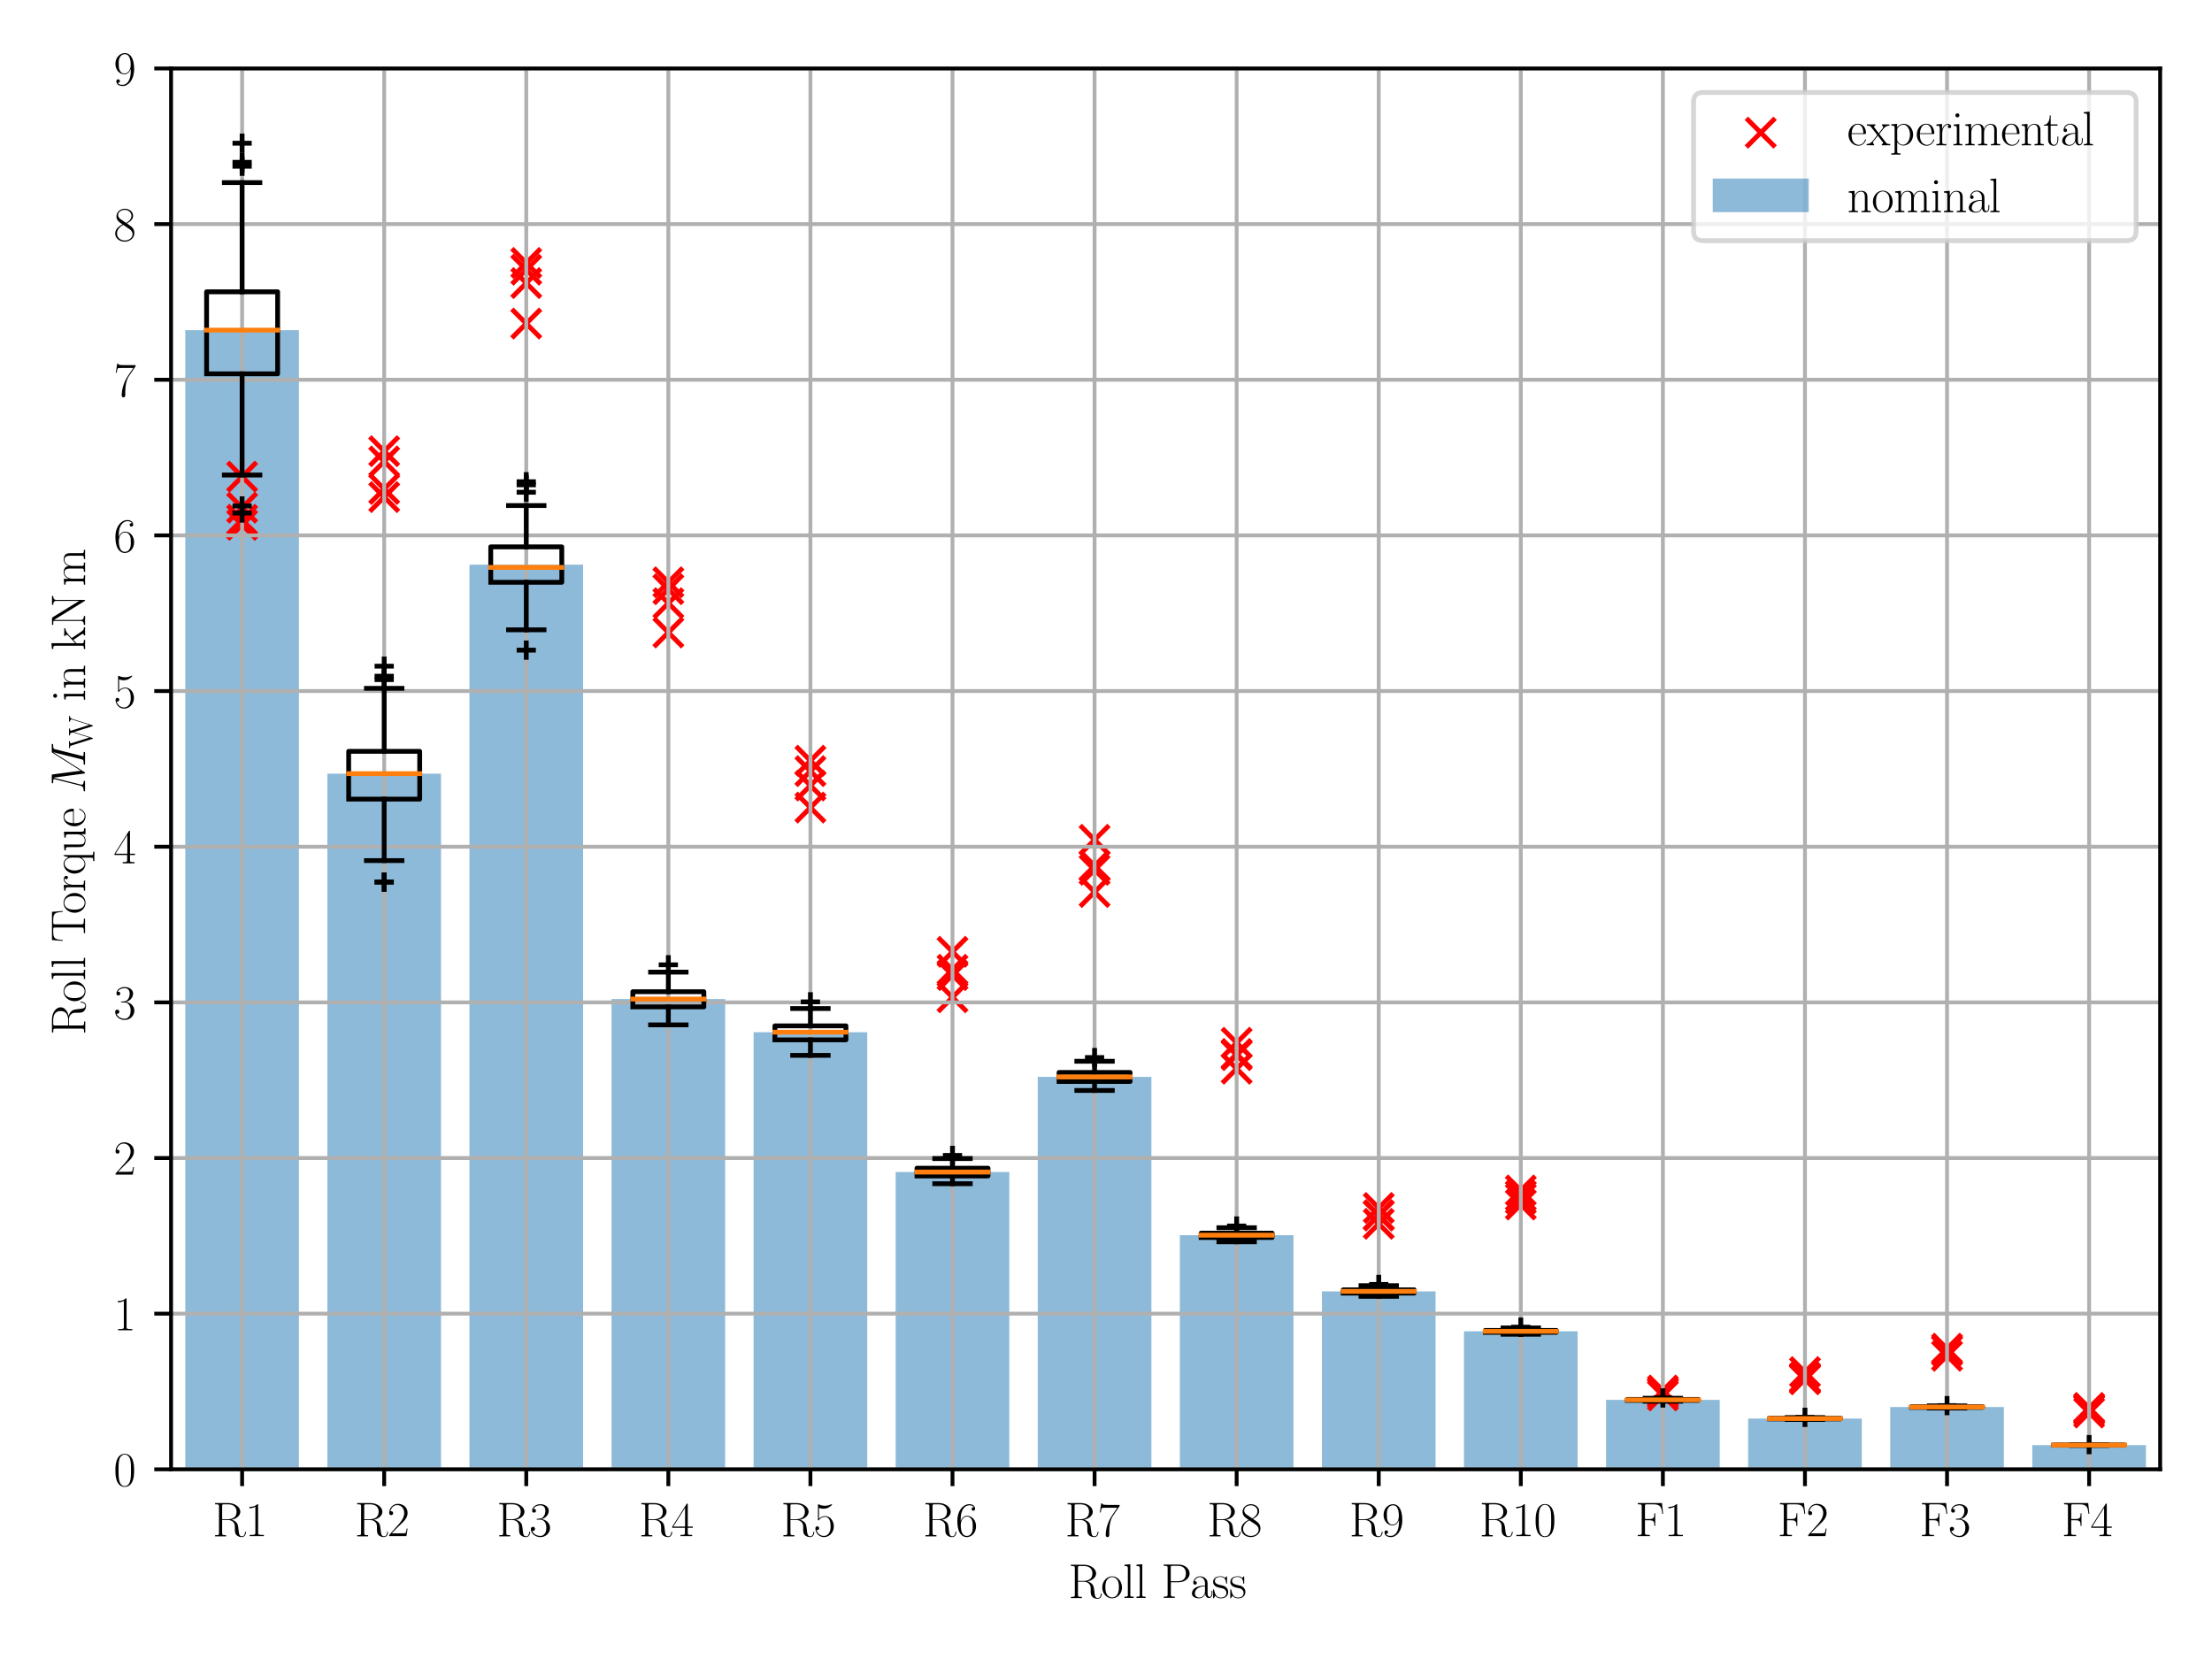 <?xml version="1.0" encoding="utf-8" standalone="no"?>
<!DOCTYPE svg PUBLIC "-//W3C//DTD SVG 1.1//EN"
  "http://www.w3.org/Graphics/SVG/1.1/DTD/svg11.dtd">
<svg xmlns:xlink="http://www.w3.org/1999/xlink" width="460.8pt" height="345.6pt" viewBox="0 0 460.8 345.6" xmlns="http://www.w3.org/2000/svg" version="1.1">
 <defs>
  <style type="text/css">*{stroke-linejoin: round; stroke-linecap: butt}</style>
 </defs>
 <g id="figure_1">
  <g id="patch_1">
   <path d="M 0 345.6 
L 460.8 345.6 
L 460.8 0 
L 0 0 
z
" style="fill: #ffffff"/>
  </g>
  <g id="axes_1">
   <g id="patch_2">
    <path d="M 35.637 306.089 
L 450 306.089 
L 450 14.259 
L 35.637 14.259 
z
" style="fill: #ffffff"/>
   </g>
   <g id="patch_3">
    <path d="M 38.597 306.089 
L 62.275 306.089 
L 62.275 68.773 
L 38.597 68.773 
z
" clip-path="url(#p1639dbe956)" style="fill: #1f77b4; opacity: 0.5"/>
   </g>
   <g id="patch_4">
    <path d="M 68.194 306.089 
L 91.872 306.089 
L 91.872 161.164 
L 68.194 161.164 
z
" clip-path="url(#p1639dbe956)" style="fill: #1f77b4; opacity: 0.5"/>
   </g>
   <g id="patch_5">
    <path d="M 97.791 306.089 
L 121.469 306.089 
L 121.469 117.638 
L 97.791 117.638 
z
" clip-path="url(#p1639dbe956)" style="fill: #1f77b4; opacity: 0.5"/>
   </g>
   <g id="patch_6">
    <path d="M 127.389 306.089 
L 151.067 306.089 
L 151.067 208.123 
L 127.389 208.123 
z
" clip-path="url(#p1639dbe956)" style="fill: #1f77b4; opacity: 0.5"/>
   </g>
   <g id="patch_7">
    <path d="M 156.986 306.089 
L 180.664 306.089 
L 180.664 215.023 
L 156.986 215.023 
z
" clip-path="url(#p1639dbe956)" style="fill: #1f77b4; opacity: 0.5"/>
   </g>
   <g id="patch_8">
    <path d="M 186.584 306.089 
L 210.261 306.089 
L 210.261 244.148 
L 186.584 244.148 
z
" clip-path="url(#p1639dbe956)" style="fill: #1f77b4; opacity: 0.5"/>
   </g>
   <g id="patch_9">
    <path d="M 216.181 306.089 
L 239.859 306.089 
L 239.859 224.328 
L 216.181 224.328 
z
" clip-path="url(#p1639dbe956)" style="fill: #1f77b4; opacity: 0.5"/>
   </g>
   <g id="patch_10">
    <path d="M 245.778 306.089 
L 269.456 306.089 
L 269.456 257.312 
L 245.778 257.312 
z
" clip-path="url(#p1639dbe956)" style="fill: #1f77b4; opacity: 0.5"/>
   </g>
   <g id="patch_11">
    <path d="M 275.376 306.089 
L 299.053 306.089 
L 299.053 269.016 
L 275.376 269.016 
z
" clip-path="url(#p1639dbe956)" style="fill: #1f77b4; opacity: 0.5"/>
   </g>
   <g id="patch_12">
    <path d="M 304.973 306.089 
L 328.651 306.089 
L 328.651 277.334 
L 304.973 277.334 
z
" clip-path="url(#p1639dbe956)" style="fill: #1f77b4; opacity: 0.5"/>
   </g>
   <g id="patch_13">
    <path d="M 334.57 306.089 
L 358.248 306.089 
L 358.248 291.616 
L 334.57 291.616 
z
" clip-path="url(#p1639dbe956)" style="fill: #1f77b4; opacity: 0.5"/>
   </g>
   <g id="patch_14">
    <path d="M 364.168 306.089 
L 387.846 306.089 
L 387.846 295.513 
L 364.168 295.513 
z
" clip-path="url(#p1639dbe956)" style="fill: #1f77b4; opacity: 0.5"/>
   </g>
   <g id="patch_15">
    <path d="M 393.765 306.089 
L 417.443 306.089 
L 417.443 293.107 
L 393.765 293.107 
z
" clip-path="url(#p1639dbe956)" style="fill: #1f77b4; opacity: 0.5"/>
   </g>
   <g id="patch_16">
    <path d="M 423.362 306.089 
L 447.04 306.089 
L 447.04 301.04 
L 423.362 301.04 
z
" clip-path="url(#p1639dbe956)" style="fill: #1f77b4; opacity: 0.5"/>
   </g>
   <g id="PathCollection_1">
    <defs>
     <path id="m30bedd7ed1" d="M -3 3 
L 3 -3 
M -3 -3 
L 3 3 
" style="stroke: #ff0000"/>
    </defs>
    <g clip-path="url(#p1639dbe956)">
     <use xlink:href="#m30bedd7ed1" x="50.436" y="99.292" style="fill: #ff0000; stroke: #ff0000"/>
     <use xlink:href="#m30bedd7ed1" x="80.033" y="93.993" style="fill: #ff0000; stroke: #ff0000"/>
     <use xlink:href="#m30bedd7ed1" x="109.63" y="54.78" style="fill: #ff0000; stroke: #ff0000"/>
     <use xlink:href="#m30bedd7ed1" x="139.228" y="121.299" style="fill: #ff0000; stroke: #ff0000"/>
     <use xlink:href="#m30bedd7ed1" x="168.825" y="158.464" style="fill: #ff0000; stroke: #ff0000"/>
     <use xlink:href="#m30bedd7ed1" x="198.422" y="198.278" style="fill: #ff0000; stroke: #ff0000"/>
     <use xlink:href="#m30bedd7ed1" x="228.02" y="174.951" style="fill: #ff0000; stroke: #ff0000"/>
     <use xlink:href="#m30bedd7ed1" x="257.617" y="217.225" style="fill: #ff0000; stroke: #ff0000"/>
     <use xlink:href="#m30bedd7ed1" x="287.215" y="251.645" style="fill: #ff0000; stroke: #ff0000"/>
     <use xlink:href="#m30bedd7ed1" x="316.812" y="247.993" style="fill: #ff0000; stroke: #ff0000"/>
     <use xlink:href="#m30bedd7ed1" x="346.409" y="289.665" style="fill: #ff0000; stroke: #ff0000"/>
     <use xlink:href="#m30bedd7ed1" x="376.007" y="286.933" style="fill: #ff0000; stroke: #ff0000"/>
     <use xlink:href="#m30bedd7ed1" x="405.604" y="280.956" style="fill: #ff0000; stroke: #ff0000"/>
     <use xlink:href="#m30bedd7ed1" x="435.201" y="293.287" style="fill: #ff0000; stroke: #ff0000"/>
    </g>
   </g>
   <g id="PathCollection_2">
    <g clip-path="url(#p1639dbe956)">
     <use xlink:href="#m30bedd7ed1" x="50.436" y="105.762" style="fill: #ff0000; stroke: #ff0000"/>
     <use xlink:href="#m30bedd7ed1" x="80.033" y="96.125" style="fill: #ff0000; stroke: #ff0000"/>
     <use xlink:href="#m30bedd7ed1" x="109.63" y="56.184" style="fill: #ff0000; stroke: #ff0000"/>
     <use xlink:href="#m30bedd7ed1" x="139.228" y="122.746" style="fill: #ff0000; stroke: #ff0000"/>
     <use xlink:href="#m30bedd7ed1" x="168.825" y="160.638" style="fill: #ff0000; stroke: #ff0000"/>
     <use xlink:href="#m30bedd7ed1" x="198.422" y="202.015" style="fill: #ff0000; stroke: #ff0000"/>
     <use xlink:href="#m30bedd7ed1" x="228.02" y="181.2" style="fill: #ff0000; stroke: #ff0000"/>
     <use xlink:href="#m30bedd7ed1" x="257.617" y="219.547" style="fill: #ff0000; stroke: #ff0000"/>
     <use xlink:href="#m30bedd7ed1" x="287.215" y="253.228" style="fill: #ff0000; stroke: #ff0000"/>
     <use xlink:href="#m30bedd7ed1" x="316.812" y="249.091" style="fill: #ff0000; stroke: #ff0000"/>
     <use xlink:href="#m30bedd7ed1" x="346.409" y="290.051" style="fill: #ff0000; stroke: #ff0000"/>
     <use xlink:href="#m30bedd7ed1" x="376.007" y="285.829" style="fill: #ff0000; stroke: #ff0000"/>
     <use xlink:href="#m30bedd7ed1" x="405.604" y="281.344" style="fill: #ff0000; stroke: #ff0000"/>
     <use xlink:href="#m30bedd7ed1" x="435.201" y="293.704" style="fill: #ff0000; stroke: #ff0000"/>
    </g>
   </g>
   <g id="PathCollection_3">
    <g clip-path="url(#p1639dbe956)">
     <use xlink:href="#m30bedd7ed1" x="50.436" y="109.34" style="fill: #ff0000; stroke: #ff0000"/>
     <use xlink:href="#m30bedd7ed1" x="80.033" y="101.867" style="fill: #ff0000; stroke: #ff0000"/>
     <use xlink:href="#m30bedd7ed1" x="109.63" y="58.971" style="fill: #ff0000; stroke: #ff0000"/>
     <use xlink:href="#m30bedd7ed1" x="139.228" y="125.659" style="fill: #ff0000; stroke: #ff0000"/>
     <use xlink:href="#m30bedd7ed1" x="168.825" y="163.636" style="fill: #ff0000; stroke: #ff0000"/>
     <use xlink:href="#m30bedd7ed1" x="198.422" y="203.134" style="fill: #ff0000; stroke: #ff0000"/>
     <use xlink:href="#m30bedd7ed1" x="228.02" y="180.355" style="fill: #ff0000; stroke: #ff0000"/>
     <use xlink:href="#m30bedd7ed1" x="257.617" y="219.811" style="fill: #ff0000; stroke: #ff0000"/>
     <use xlink:href="#m30bedd7ed1" x="287.215" y="253.123" style="fill: #ff0000; stroke: #ff0000"/>
     <use xlink:href="#m30bedd7ed1" x="316.812" y="249.735" style="fill: #ff0000; stroke: #ff0000"/>
     <use xlink:href="#m30bedd7ed1" x="346.409" y="290.25" style="fill: #ff0000; stroke: #ff0000"/>
     <use xlink:href="#m30bedd7ed1" x="376.007" y="287.343" style="fill: #ff0000; stroke: #ff0000"/>
     <use xlink:href="#m30bedd7ed1" x="405.604" y="281.338" style="fill: #ff0000; stroke: #ff0000"/>
     <use xlink:href="#m30bedd7ed1" x="435.201" y="293.572" style="fill: #ff0000; stroke: #ff0000"/>
    </g>
   </g>
   <g id="PathCollection_4">
    <g clip-path="url(#p1639dbe956)">
     <use xlink:href="#m30bedd7ed1" x="50.436" y="108.274" style="fill: #ff0000; stroke: #ff0000"/>
     <use xlink:href="#m30bedd7ed1" x="80.033" y="103.556" style="fill: #ff0000; stroke: #ff0000"/>
     <use xlink:href="#m30bedd7ed1" x="109.63" y="67.405" style="fill: #ff0000; stroke: #ff0000"/>
     <use xlink:href="#m30bedd7ed1" x="139.228" y="131.759" style="fill: #ff0000; stroke: #ff0000"/>
     <use xlink:href="#m30bedd7ed1" x="168.825" y="168.238" style="fill: #ff0000; stroke: #ff0000"/>
     <use xlink:href="#m30bedd7ed1" x="198.422" y="207.757" style="fill: #ff0000; stroke: #ff0000"/>
     <use xlink:href="#m30bedd7ed1" x="228.02" y="185.823" style="fill: #ff0000; stroke: #ff0000"/>
     <use xlink:href="#m30bedd7ed1" x="257.617" y="222.639" style="fill: #ff0000; stroke: #ff0000"/>
     <use xlink:href="#m30bedd7ed1" x="287.215" y="254.938" style="fill: #ff0000; stroke: #ff0000"/>
     <use xlink:href="#m30bedd7ed1" x="316.812" y="250.927" style="fill: #ff0000; stroke: #ff0000"/>
     <use xlink:href="#m30bedd7ed1" x="346.409" y="290.702" style="fill: #ff0000; stroke: #ff0000"/>
     <use xlink:href="#m30bedd7ed1" x="376.007" y="287.113" style="fill: #ff0000; stroke: #ff0000"/>
     <use xlink:href="#m30bedd7ed1" x="405.604" y="282.439" style="fill: #ff0000; stroke: #ff0000"/>
     <use xlink:href="#m30bedd7ed1" x="435.201" y="294.27" style="fill: #ff0000; stroke: #ff0000"/>
    </g>
   </g>
   <g id="matplotlib.axis_1">
    <g id="xtick_1">
     <g id="line2d_1">
      <path d="M 50.436 306.089 
L 50.436 14.259 
" clip-path="url(#p1639dbe956)" style="fill: none; stroke: #b0b0b0; stroke-width: 0.8; stroke-linecap: square"/>
     </g>
     <g id="line2d_2">
      <defs>
       <path id="mc35373533b" d="M 0 0 
L 0 3.5 
" style="stroke: #000000; stroke-width: 0.8"/>
      </defs>
      <g>
       <use xlink:href="#mc35373533b" x="50.436" y="306.089" style="stroke: #000000; stroke-width: 0.8"/>
      </g>
     </g>
     <g id="text_1">
      <!-- R1 -->
      <g transform="translate(44.278 320.007) scale(0.1 -0.1)">
       <defs>
        <path id="CMR17-52" d="M 2509 2146 
C 3117 2268 3629 2676 3629 3186 
C 3629 3785 2950 4326 2054 4326 
L 333 4326 
L 333 4160 
C 774 4160 845 4160 845 3873 
L 845 415 
C 845 128 774 128 333 128 
L 333 -26 
C 518 -26 851 -26 1050 -26 
C 1248 -26 1581 -26 1766 -26 
L 1766 128 
C 1325 128 1254 128 1254 417 
L 1254 2112 
L 2003 2112 
C 2368 2112 2573 1964 2662 1881 
C 2918 1632 2918 1459 2918 1024 
C 2918 595 2918 377 3110 160 
C 3354 -102 3680 -128 3821 -128 
C 4294 -128 4365 396 4365 503 
C 4365 540 4365 585 4307 585 
C 4256 585 4250 547 4250 522 
C 4218 112 4032 -26 3834 -26 
C 3482 -26 3443 375 3405 764 
C 3386 898 3373 993 3360 1133 
C 3322 1452 3270 1917 2509 2146 
z
M 1984 2214 
L 1254 2214 
L 1254 3913 
C 1254 4129 1267 4160 1523 4160 
L 1990 4160 
C 2522 4160 3142 3977 3142 3190 
C 3142 2372 2464 2214 1984 2214 
z
" transform="scale(0.016)"/>
        <path id="CMR17-31" d="M 1702 4058 
C 1702 4192 1696 4192 1606 4192 
C 1357 3916 979 3827 621 3827 
C 602 3827 570 3827 563 3808 
C 557 3795 557 3782 557 3648 
C 755 3648 1088 3686 1344 3839 
L 1344 461 
C 1344 236 1331 160 781 160 
L 589 160 
L 589 0 
C 896 0 1216 0 1523 0 
C 1830 0 2150 0 2458 0 
L 2458 160 
L 2266 160 
C 1715 160 1702 230 1702 458 
L 1702 4058 
z
" transform="scale(0.016)"/>
       </defs>
       <use xlink:href="#CMR17-52" transform="scale(0.996)"/>
       <use xlink:href="#CMR17-31" transform="translate(67.791 0) scale(0.996)"/>
      </g>
     </g>
    </g>
    <g id="xtick_2">
     <g id="line2d_3">
      <path d="M 80.033 306.089 
L 80.033 14.259 
" clip-path="url(#p1639dbe956)" style="fill: none; stroke: #b0b0b0; stroke-width: 0.8; stroke-linecap: square"/>
     </g>
     <g id="line2d_4">
      <g>
       <use xlink:href="#mc35373533b" x="80.033" y="306.089" style="stroke: #000000; stroke-width: 0.8"/>
      </g>
     </g>
     <g id="text_2">
      <!-- R2 -->
      <g transform="translate(73.876 320.007) scale(0.1 -0.1)">
       <defs>
        <path id="CMR17-32" d="M 2669 989 
L 2554 989 
C 2490 536 2438 459 2413 420 
C 2381 369 1920 369 1830 369 
L 602 369 
C 832 619 1280 1072 1824 1597 
C 2214 1967 2669 2402 2669 3035 
C 2669 3790 2067 4224 1395 4224 
C 691 4224 262 3604 262 3030 
C 262 2780 448 2748 525 2748 
C 589 2748 781 2787 781 3010 
C 781 3207 614 3264 525 3264 
C 486 3264 448 3258 422 3245 
C 544 3790 915 4058 1306 4058 
C 1862 4058 2227 3617 2227 3035 
C 2227 2479 1901 2000 1536 1584 
L 262 146 
L 262 0 
L 2515 0 
L 2669 989 
z
" transform="scale(0.016)"/>
       </defs>
       <use xlink:href="#CMR17-52" transform="scale(0.996)"/>
       <use xlink:href="#CMR17-32" transform="translate(67.791 0) scale(0.996)"/>
      </g>
     </g>
    </g>
    <g id="xtick_3">
     <g id="line2d_5">
      <path d="M 109.63 306.089 
L 109.63 14.259 
" clip-path="url(#p1639dbe956)" style="fill: none; stroke: #b0b0b0; stroke-width: 0.8; stroke-linecap: square"/>
     </g>
     <g id="line2d_6">
      <g>
       <use xlink:href="#mc35373533b" x="109.63" y="306.089" style="stroke: #000000; stroke-width: 0.8"/>
      </g>
     </g>
     <g id="text_3">
      <!-- R3 -->
      <g transform="translate(103.473 320.007) scale(0.1 -0.1)">
       <defs>
        <path id="CMR17-33" d="M 1414 2157 
C 1984 2157 2234 1662 2234 1090 
C 2234 320 1824 25 1453 25 
C 1114 25 563 194 390 693 
C 422 680 454 680 486 680 
C 640 680 755 782 755 948 
C 755 1133 614 1216 486 1216 
C 378 1216 211 1165 211 926 
C 211 335 787 -128 1466 -128 
C 2176 -128 2720 430 2720 1085 
C 2720 1707 2208 2157 1600 2227 
C 2086 2328 2554 2756 2554 3329 
C 2554 3820 2048 4179 1472 4179 
C 890 4179 378 3829 378 3329 
C 378 3110 544 3072 627 3072 
C 762 3072 877 3155 877 3321 
C 877 3486 762 3569 627 3569 
C 602 3569 570 3569 544 3557 
C 730 3959 1235 4032 1459 4032 
C 1683 4032 2106 3925 2106 3320 
C 2106 3143 2080 2828 1862 2550 
C 1670 2304 1453 2304 1242 2284 
C 1210 2284 1062 2269 1037 2269 
C 992 2263 966 2257 966 2208 
C 966 2163 973 2157 1101 2157 
L 1414 2157 
z
" transform="scale(0.016)"/>
       </defs>
       <use xlink:href="#CMR17-52" transform="scale(0.996)"/>
       <use xlink:href="#CMR17-33" transform="translate(67.791 0) scale(0.996)"/>
      </g>
     </g>
    </g>
    <g id="xtick_4">
     <g id="line2d_7">
      <path d="M 139.228 306.089 
L 139.228 14.259 
" clip-path="url(#p1639dbe956)" style="fill: none; stroke: #b0b0b0; stroke-width: 0.8; stroke-linecap: square"/>
     </g>
     <g id="line2d_8">
      <g>
       <use xlink:href="#mc35373533b" x="139.228" y="306.089" style="stroke: #000000; stroke-width: 0.8"/>
      </g>
     </g>
     <g id="text_4">
      <!-- R4 -->
      <g transform="translate(133.07 320.007) scale(0.1 -0.1)">
       <defs>
        <path id="CMR17-34" d="M 2150 4122 
C 2150 4256 2144 4256 2029 4256 
L 128 1254 
L 128 1088 
L 1779 1088 
L 1779 457 
C 1779 224 1766 160 1318 160 
L 1197 160 
L 1197 0 
C 1402 0 1747 0 1965 0 
C 2182 0 2528 0 2733 0 
L 2733 160 
L 2611 160 
C 2163 160 2150 224 2150 457 
L 2150 1088 
L 2803 1088 
L 2803 1254 
L 2150 1254 
L 2150 4122 
z
M 1798 3703 
L 1798 1254 
L 256 1254 
L 1798 3703 
z
" transform="scale(0.016)"/>
       </defs>
       <use xlink:href="#CMR17-52" transform="scale(0.996)"/>
       <use xlink:href="#CMR17-34" transform="translate(67.791 0) scale(0.996)"/>
      </g>
     </g>
    </g>
    <g id="xtick_5">
     <g id="line2d_9">
      <path d="M 168.825 306.089 
L 168.825 14.259 
" clip-path="url(#p1639dbe956)" style="fill: none; stroke: #b0b0b0; stroke-width: 0.8; stroke-linecap: square"/>
     </g>
     <g id="line2d_10">
      <g>
       <use xlink:href="#mc35373533b" x="168.825" y="306.089" style="stroke: #000000; stroke-width: 0.8"/>
      </g>
     </g>
     <g id="text_5">
      <!-- R5 -->
      <g transform="translate(162.668 320.007) scale(0.1 -0.1)">
       <defs>
        <path id="CMR17-35" d="M 730 3692 
C 794 3666 1056 3584 1325 3584 
C 1920 3584 2246 3911 2432 4100 
C 2432 4157 2432 4192 2394 4192 
C 2387 4192 2374 4192 2323 4163 
C 2099 4058 1837 3973 1517 3973 
C 1325 3973 1037 3999 723 4139 
C 653 4171 640 4171 634 4171 
C 602 4171 595 4164 595 4037 
L 595 2203 
C 595 2089 595 2057 659 2057 
C 691 2057 704 2070 736 2114 
C 941 2401 1222 2522 1542 2522 
C 1766 2522 2246 2382 2246 1289 
C 2246 1085 2246 715 2054 421 
C 1894 159 1645 25 1370 25 
C 947 25 518 320 403 814 
C 429 807 480 795 506 795 
C 589 795 749 840 749 1038 
C 749 1210 627 1280 506 1280 
C 358 1280 262 1190 262 1011 
C 262 454 704 -128 1382 -128 
C 2042 -128 2669 440 2669 1264 
C 2669 2030 2170 2624 1549 2624 
C 1222 2624 947 2503 730 2274 
L 730 3692 
z
" transform="scale(0.016)"/>
       </defs>
       <use xlink:href="#CMR17-52" transform="scale(0.996)"/>
       <use xlink:href="#CMR17-35" transform="translate(67.791 0) scale(0.996)"/>
      </g>
     </g>
    </g>
    <g id="xtick_6">
     <g id="line2d_11">
      <path d="M 198.422 306.089 
L 198.422 14.259 
" clip-path="url(#p1639dbe956)" style="fill: none; stroke: #b0b0b0; stroke-width: 0.8; stroke-linecap: square"/>
     </g>
     <g id="line2d_12">
      <g>
       <use xlink:href="#mc35373533b" x="198.422" y="306.089" style="stroke: #000000; stroke-width: 0.8"/>
      </g>
     </g>
     <g id="text_6">
      <!-- R6 -->
      <g transform="translate(192.265 320.007) scale(0.1 -0.1)">
       <defs>
        <path id="CMR17-36" d="M 678 2176 
C 678 3690 1395 4032 1811 4032 
C 1946 4032 2272 4009 2400 3776 
C 2298 3776 2106 3776 2106 3553 
C 2106 3381 2246 3323 2336 3323 
C 2394 3323 2566 3348 2566 3560 
C 2566 3954 2246 4179 1805 4179 
C 1043 4179 243 3390 243 1984 
C 243 253 966 -128 1478 -128 
C 2099 -128 2688 427 2688 1283 
C 2688 2081 2170 2662 1517 2662 
C 1126 2662 838 2407 678 1960 
L 678 2176 
z
M 1478 25 
C 691 25 691 1200 691 1436 
C 691 1896 909 2560 1504 2560 
C 1613 2560 1926 2560 2138 2120 
C 2253 1870 2253 1609 2253 1289 
C 2253 944 2253 690 2118 434 
C 1978 171 1773 25 1478 25 
z
" transform="scale(0.016)"/>
       </defs>
       <use xlink:href="#CMR17-52" transform="scale(0.996)"/>
       <use xlink:href="#CMR17-36" transform="translate(67.791 0) scale(0.996)"/>
      </g>
     </g>
    </g>
    <g id="xtick_7">
     <g id="line2d_13">
      <path d="M 228.02 306.089 
L 228.02 14.259 
" clip-path="url(#p1639dbe956)" style="fill: none; stroke: #b0b0b0; stroke-width: 0.8; stroke-linecap: square"/>
     </g>
     <g id="line2d_14">
      <g>
       <use xlink:href="#mc35373533b" x="228.02" y="306.089" style="stroke: #000000; stroke-width: 0.8"/>
      </g>
     </g>
     <g id="text_7">
      <!-- R7 -->
      <g transform="translate(221.862 320.007) scale(0.1 -0.1)">
       <defs>
        <path id="CMR17-37" d="M 2886 3941 
L 2886 4081 
L 1382 4081 
C 634 4081 621 4165 595 4288 
L 480 4288 
L 294 3094 
L 410 3094 
C 429 3215 474 3540 550 3661 
C 589 3712 1062 3712 1171 3712 
L 2579 3712 
L 1869 2661 
C 1395 1954 1069 999 1069 165 
C 1069 89 1069 -128 1299 -128 
C 1530 -128 1530 89 1530 171 
L 1530 465 
C 1530 1508 1709 2196 2003 2636 
L 2886 3941 
z
" transform="scale(0.016)"/>
       </defs>
       <use xlink:href="#CMR17-52" transform="scale(0.996)"/>
       <use xlink:href="#CMR17-37" transform="translate(67.791 0) scale(0.996)"/>
      </g>
     </g>
    </g>
    <g id="xtick_8">
     <g id="line2d_15">
      <path d="M 257.617 306.089 
L 257.617 14.259 
" clip-path="url(#p1639dbe956)" style="fill: none; stroke: #b0b0b0; stroke-width: 0.8; stroke-linecap: square"/>
     </g>
     <g id="line2d_16">
      <g>
       <use xlink:href="#mc35373533b" x="257.617" y="306.089" style="stroke: #000000; stroke-width: 0.8"/>
      </g>
     </g>
     <g id="text_8">
      <!-- R8 -->
      <g transform="translate(251.46 320.007) scale(0.1 -0.1)">
       <defs>
        <path id="CMR17-38" d="M 1741 2264 
C 2144 2467 2554 2773 2554 3263 
C 2554 3841 1990 4179 1472 4179 
C 890 4179 378 3759 378 3180 
C 378 3021 416 2747 666 2505 
C 730 2442 998 2251 1171 2130 
C 883 1983 211 1634 211 934 
C 211 279 838 -128 1459 -128 
C 2144 -128 2720 362 2720 1010 
C 2720 1590 2330 1857 2074 2029 
L 1741 2264 
z
M 902 2822 
C 851 2854 595 3051 595 3351 
C 595 3739 998 4032 1459 4032 
C 1965 4032 2336 3676 2336 3262 
C 2336 2669 1670 2331 1638 2331 
C 1632 2331 1626 2331 1574 2370 
L 902 2822 
z
M 2080 1519 
C 2176 1449 2483 1240 2483 851 
C 2483 381 2010 25 1472 25 
C 890 25 448 438 448 940 
C 448 1443 838 1862 1280 2060 
L 2080 1519 
z
" transform="scale(0.016)"/>
       </defs>
       <use xlink:href="#CMR17-52" transform="scale(0.996)"/>
       <use xlink:href="#CMR17-38" transform="translate(67.791 0) scale(0.996)"/>
      </g>
     </g>
    </g>
    <g id="xtick_9">
     <g id="line2d_17">
      <path d="M 287.215 306.089 
L 287.215 14.259 
" clip-path="url(#p1639dbe956)" style="fill: none; stroke: #b0b0b0; stroke-width: 0.8; stroke-linecap: square"/>
     </g>
     <g id="line2d_18">
      <g>
       <use xlink:href="#mc35373533b" x="287.215" y="306.089" style="stroke: #000000; stroke-width: 0.8"/>
      </g>
     </g>
     <g id="text_9">
      <!-- R9 -->
      <g transform="translate(281.057 320.007) scale(0.1 -0.1)">
       <defs>
        <path id="CMR17-39" d="M 2253 1864 
C 2253 464 1670 31 1190 31 
C 1043 31 685 31 538 294 
C 704 268 826 357 826 518 
C 826 692 685 749 595 749 
C 538 749 365 723 365 506 
C 365 71 742 -128 1203 -128 
C 1939 -128 2688 674 2688 2073 
C 2688 3817 1971 4179 1485 4179 
C 851 4179 243 3628 243 2778 
C 243 1991 762 1408 1414 1408 
C 1952 1408 2189 1903 2253 2112 
L 2253 1864 
z
M 1427 1510 
C 1254 1510 1011 1542 813 1922 
C 678 2169 678 2461 678 2771 
C 678 3146 678 3405 858 3684 
C 947 3817 1114 4032 1485 4032 
C 2240 4032 2240 2885 2240 2632 
C 2240 2182 2035 1510 1427 1510 
z
" transform="scale(0.016)"/>
       </defs>
       <use xlink:href="#CMR17-52" transform="scale(0.996)"/>
       <use xlink:href="#CMR17-39" transform="translate(67.791 0) scale(0.996)"/>
      </g>
     </g>
    </g>
    <g id="xtick_10">
     <g id="line2d_19">
      <path d="M 316.812 306.089 
L 316.812 14.259 
" clip-path="url(#p1639dbe956)" style="fill: none; stroke: #b0b0b0; stroke-width: 0.8; stroke-linecap: square"/>
     </g>
     <g id="line2d_20">
      <g>
       <use xlink:href="#mc35373533b" x="316.812" y="306.089" style="stroke: #000000; stroke-width: 0.8"/>
      </g>
     </g>
     <g id="text_10">
      <!-- R10 -->
      <g transform="translate(308.164 320.007) scale(0.1 -0.1)">
       <defs>
        <path id="CMR17-30" d="M 2688 2025 
C 2688 2416 2682 3080 2413 3591 
C 2176 4039 1798 4198 1466 4198 
C 1158 4198 768 4058 525 3597 
C 269 3118 243 2524 243 2025 
C 243 1661 250 1106 448 619 
C 723 -39 1216 -128 1466 -128 
C 1760 -128 2208 -7 2470 600 
C 2662 1042 2688 1559 2688 2025 
z
M 1466 -26 
C 1056 -26 813 325 723 812 
C 653 1188 653 1738 653 2096 
C 653 2588 653 2997 736 3387 
C 858 3929 1216 4096 1466 4096 
C 1728 4096 2067 3923 2189 3400 
C 2272 3036 2278 2607 2278 2096 
C 2278 1680 2278 1169 2202 792 
C 2067 95 1690 -26 1466 -26 
z
" transform="scale(0.016)"/>
       </defs>
       <use xlink:href="#CMR17-52" transform="scale(0.996)"/>
       <use xlink:href="#CMR17-31" transform="translate(67.791 0) scale(0.996)"/>
       <use xlink:href="#CMR17-30" transform="translate(113.482 0) scale(0.996)"/>
      </g>
     </g>
    </g>
    <g id="xtick_11">
     <g id="line2d_21">
      <path d="M 346.409 306.089 
L 346.409 14.259 
" clip-path="url(#p1639dbe956)" style="fill: none; stroke: #b0b0b0; stroke-width: 0.8; stroke-linecap: square"/>
     </g>
     <g id="line2d_22">
      <g>
       <use xlink:href="#mc35373533b" x="346.409" y="306.089" style="stroke: #000000; stroke-width: 0.8"/>
      </g>
     </g>
     <g id="text_11">
      <!-- F1 -->
      <g transform="translate(340.667 320.007) scale(0.1 -0.1)">
       <defs>
        <path id="CMR17-46" d="M 3482 4325 
L 326 4325 
L 326 4160 
C 768 4160 838 4160 838 3874 
L 838 446 
C 838 160 768 160 326 160 
L 326 0 
C 512 0 870 0 1069 0 
C 1331 0 1638 0 1901 0 
L 1901 160 
L 1760 160 
C 1274 160 1261 223 1261 452 
L 1261 2075 
L 1837 2075 
C 2432 2075 2490 1865 2490 1332 
L 2605 1332 
L 2605 2987 
L 2490 2987 
C 2490 2450 2432 2240 1837 2240 
L 1261 2240 
L 1261 3911 
C 1261 4128 1274 4160 1530 4160 
L 2355 4160 
C 3322 4160 3430 3765 3520 2916 
L 3635 2916 
L 3482 4325 
z
" transform="scale(0.016)"/>
       </defs>
       <use xlink:href="#CMR17-46" transform="scale(0.996)"/>
       <use xlink:href="#CMR17-31" transform="translate(59.984 0) scale(0.996)"/>
      </g>
     </g>
    </g>
    <g id="xtick_12">
     <g id="line2d_23">
      <path d="M 376.007 306.089 
L 376.007 14.259 
" clip-path="url(#p1639dbe956)" style="fill: none; stroke: #b0b0b0; stroke-width: 0.8; stroke-linecap: square"/>
     </g>
     <g id="line2d_24">
      <g>
       <use xlink:href="#mc35373533b" x="376.007" y="306.089" style="stroke: #000000; stroke-width: 0.8"/>
      </g>
     </g>
     <g id="text_12">
      <!-- F2 -->
      <g transform="translate(370.264 320.007) scale(0.1 -0.1)">
       <use xlink:href="#CMR17-46" transform="scale(0.996)"/>
       <use xlink:href="#CMR17-32" transform="translate(59.984 0) scale(0.996)"/>
      </g>
     </g>
    </g>
    <g id="xtick_13">
     <g id="line2d_25">
      <path d="M 405.604 306.089 
L 405.604 14.259 
" clip-path="url(#p1639dbe956)" style="fill: none; stroke: #b0b0b0; stroke-width: 0.8; stroke-linecap: square"/>
     </g>
     <g id="line2d_26">
      <g>
       <use xlink:href="#mc35373533b" x="405.604" y="306.089" style="stroke: #000000; stroke-width: 0.8"/>
      </g>
     </g>
     <g id="text_13">
      <!-- F3 -->
      <g transform="translate(399.862 320.007) scale(0.1 -0.1)">
       <use xlink:href="#CMR17-46" transform="scale(0.996)"/>
       <use xlink:href="#CMR17-33" transform="translate(59.984 0) scale(0.996)"/>
      </g>
     </g>
    </g>
    <g id="xtick_14">
     <g id="line2d_27">
      <path d="M 435.201 306.089 
L 435.201 14.259 
" clip-path="url(#p1639dbe956)" style="fill: none; stroke: #b0b0b0; stroke-width: 0.8; stroke-linecap: square"/>
     </g>
     <g id="line2d_28">
      <g>
       <use xlink:href="#mc35373533b" x="435.201" y="306.089" style="stroke: #000000; stroke-width: 0.8"/>
      </g>
     </g>
     <g id="text_14">
      <!-- F4 -->
      <g transform="translate(429.459 320.007) scale(0.1 -0.1)">
       <use xlink:href="#CMR17-46" transform="scale(0.996)"/>
       <use xlink:href="#CMR17-34" transform="translate(59.984 0) scale(0.996)"/>
      </g>
     </g>
    </g>
    <g id="text_15">
     <!-- Roll Pass -->
     <g transform="translate(222.561 332.863) scale(0.1 -0.1)">
      <defs>
       <path id="CMR17-6f" d="M 2758 1356 
C 2758 2176 2163 2816 1466 2816 
C 768 2816 173 2176 173 1356 
C 173 551 768 -64 1466 -64 
C 2163 -64 2758 551 2758 1356 
z
M 1466 51 
C 1165 51 909 230 762 480 
C 602 767 582 1126 582 1408 
C 582 1677 595 2010 762 2298 
C 890 2509 1139 2714 1466 2714 
C 1754 2714 1997 2554 2150 2330 
C 2349 2029 2349 1607 2349 1408 
C 2349 1158 2336 775 2163 467 
C 1984 173 1709 51 1466 51 
z
" transform="scale(0.016)"/>
       <path id="CMR17-6c" d="M 979 4396 
L 218 4326 
L 218 4160 
C 595 4160 653 4122 653 3817 
L 653 426 
C 653 184 627 153 218 153 
L 218 -13 
C 371 0 653 0 813 0 
C 979 0 1261 0 1414 -13 
L 1414 153 
C 1005 153 979 178 979 426 
L 979 4396 
z
" transform="scale(0.016)"/>
       <path id="CMR17-50" d="M 1267 2042 
L 2291 2042 
C 3117 2042 3718 2578 3718 3184 
C 3718 3791 3130 4352 2291 4352 
L 333 4352 
L 333 4186 
C 774 4186 845 4186 845 3899 
L 845 446 
C 845 160 774 160 333 160 
L 333 0 
C 518 0 858 0 1056 0 
C 1254 0 1594 0 1779 0 
L 1779 160 
C 1338 160 1267 160 1267 446 
L 1267 2042 
z
M 1254 2176 
L 1254 3938 
C 1254 4155 1267 4186 1523 4186 
L 2170 4186 
C 2995 4186 3232 3714 3232 3184 
C 3232 2604 2950 2176 2170 2176 
L 1254 2176 
z
" transform="scale(0.016)"/>
       <path id="CMR17-61" d="M 2304 1653 
C 2304 2072 2304 2294 2035 2543 
C 1798 2752 1523 2816 1306 2816 
C 800 2816 435 2407 435 1971 
C 435 1728 627 1728 666 1728 
C 749 1728 896 1778 896 1954 
C 896 2112 774 2181 666 2181 
C 640 2181 608 2174 589 2168 
C 723 2592 1069 2714 1293 2714 
C 1613 2714 1965 2429 1965 1885 
L 1965 1600 
C 1587 1600 1133 1549 774 1357 
C 371 1133 256 813 256 570 
C 256 77 832 -64 1171 -64 
C 1523 -64 1850 139 1990 511 
C 2003 233 2182 -18 2464 -18 
C 2598 -18 2938 70 2938 567 
L 2938 920 
L 2822 920 
L 2822 562 
C 2822 178 2650 128 2566 128 
C 2304 128 2304 458 2304 738 
L 2304 1653 
z
M 1965 870 
C 1965 317 1568 38 1216 38 
C 896 38 646 275 646 570 
C 646 761 730 1100 1101 1305 
C 1408 1478 1760 1504 1965 1504 
L 1965 870 
z
" transform="scale(0.016)"/>
       <path id="CMR17-73" d="M 1978 2697 
C 1978 2813 1971 2819 1933 2819 
C 1907 2819 1901 2813 1824 2717 
C 1805 2691 1747 2626 1728 2601 
C 1523 2819 1235 2819 1126 2819 
C 416 2819 160 2447 160 2076 
C 160 1498 813 1365 998 1325 
C 1402 1243 1542 1217 1677 1101 
C 1760 1025 1901 884 1901 654 
C 1901 384 1747 38 1158 38 
C 602 38 403 460 288 1021 
C 269 1110 269 1117 218 1117 
C 166 1117 160 1110 160 983 
L 160 63 
C 160 -51 166 -58 205 -58 
C 237 -58 243 -51 275 0 
C 314 57 410 211 448 276 
C 576 103 800 -64 1158 -64 
C 1792 -64 2131 283 2131 784 
C 2131 1112 1958 1285 1875 1362 
C 1683 1561 1459 1606 1190 1657 
C 838 1735 390 1825 390 2217 
C 390 2383 480 2737 1126 2737 
C 1811 2737 1850 2094 1862 1888 
C 1869 1856 1901 1849 1920 1849 
C 1978 1849 1978 1869 1978 1978 
L 1978 2697 
z
" transform="scale(0.016)"/>
      </defs>
      <use xlink:href="#CMR17-52" transform="scale(0.996)"/>
      <use xlink:href="#CMR17-6f" transform="translate(67.791 0) scale(0.996)"/>
      <use xlink:href="#CMR17-6c" transform="translate(113.482 0) scale(0.996)"/>
      <use xlink:href="#CMR17-6c" transform="translate(138.353 0) scale(0.996)"/>
      <use xlink:href="#CMR17-50" transform="translate(193.3 0) scale(0.996)"/>
      <use xlink:href="#CMR17-61" transform="translate(253.284 0) scale(0.996)"/>
      <use xlink:href="#CMR17-73" transform="translate(298.974 0) scale(0.996)"/>
      <use xlink:href="#CMR17-73" transform="translate(334.775 0) scale(0.996)"/>
     </g>
    </g>
   </g>
   <g id="matplotlib.axis_2">
    <g id="ytick_1">
     <g id="line2d_29">
      <path d="M 35.637 306.089 
L 450 306.089 
" clip-path="url(#p1639dbe956)" style="fill: none; stroke: #b0b0b0; stroke-width: 0.8; stroke-linecap: square"/>
     </g>
     <g id="line2d_30">
      <defs>
       <path id="m94e1780a1e" d="M 0 0 
L -3.5 0 
" style="stroke: #000000; stroke-width: 0.8"/>
      </defs>
      <g>
       <use xlink:href="#m94e1780a1e" x="35.637" y="306.089" style="stroke: #000000; stroke-width: 0.8"/>
      </g>
     </g>
     <g id="text_16">
      <!-- $\mathdefault{0}$ -->
      <g transform="translate(23.656 309.548) scale(0.1 -0.1)">
       <use xlink:href="#CMR17-30" transform="scale(0.996)"/>
      </g>
     </g>
    </g>
    <g id="ytick_2">
     <g id="line2d_31">
      <path d="M 35.637 273.663 
L 450 273.663 
" clip-path="url(#p1639dbe956)" style="fill: none; stroke: #b0b0b0; stroke-width: 0.8; stroke-linecap: square"/>
     </g>
     <g id="line2d_32">
      <g>
       <use xlink:href="#m94e1780a1e" x="35.637" y="273.663" style="stroke: #000000; stroke-width: 0.8"/>
      </g>
     </g>
     <g id="text_17">
      <!-- $\mathdefault{1}$ -->
      <g transform="translate(23.656 277.122) scale(0.1 -0.1)">
       <use xlink:href="#CMR17-31" transform="scale(0.996)"/>
      </g>
     </g>
    </g>
    <g id="ytick_3">
     <g id="line2d_33">
      <path d="M 35.637 241.238 
L 450 241.238 
" clip-path="url(#p1639dbe956)" style="fill: none; stroke: #b0b0b0; stroke-width: 0.8; stroke-linecap: square"/>
     </g>
     <g id="line2d_34">
      <g>
       <use xlink:href="#m94e1780a1e" x="35.637" y="241.238" style="stroke: #000000; stroke-width: 0.8"/>
      </g>
     </g>
     <g id="text_18">
      <!-- $\mathdefault{2}$ -->
      <g transform="translate(23.656 244.697) scale(0.1 -0.1)">
       <use xlink:href="#CMR17-32" transform="scale(0.996)"/>
      </g>
     </g>
    </g>
    <g id="ytick_4">
     <g id="line2d_35">
      <path d="M 35.637 208.812 
L 450 208.812 
" clip-path="url(#p1639dbe956)" style="fill: none; stroke: #b0b0b0; stroke-width: 0.8; stroke-linecap: square"/>
     </g>
     <g id="line2d_36">
      <g>
       <use xlink:href="#m94e1780a1e" x="35.637" y="208.812" style="stroke: #000000; stroke-width: 0.8"/>
      </g>
     </g>
     <g id="text_19">
      <!-- $\mathdefault{3}$ -->
      <g transform="translate(23.656 212.271) scale(0.1 -0.1)">
       <use xlink:href="#CMR17-33" transform="scale(0.996)"/>
      </g>
     </g>
    </g>
    <g id="ytick_5">
     <g id="line2d_37">
      <path d="M 35.637 176.387 
L 450 176.387 
" clip-path="url(#p1639dbe956)" style="fill: none; stroke: #b0b0b0; stroke-width: 0.8; stroke-linecap: square"/>
     </g>
     <g id="line2d_38">
      <g>
       <use xlink:href="#m94e1780a1e" x="35.637" y="176.387" style="stroke: #000000; stroke-width: 0.8"/>
      </g>
     </g>
     <g id="text_20">
      <!-- $\mathdefault{4}$ -->
      <g transform="translate(23.656 179.846) scale(0.1 -0.1)">
       <use xlink:href="#CMR17-34" transform="scale(0.996)"/>
      </g>
     </g>
    </g>
    <g id="ytick_6">
     <g id="line2d_39">
      <path d="M 35.637 143.961 
L 450 143.961 
" clip-path="url(#p1639dbe956)" style="fill: none; stroke: #b0b0b0; stroke-width: 0.8; stroke-linecap: square"/>
     </g>
     <g id="line2d_40">
      <g>
       <use xlink:href="#m94e1780a1e" x="35.637" y="143.961" style="stroke: #000000; stroke-width: 0.8"/>
      </g>
     </g>
     <g id="text_21">
      <!-- $\mathdefault{5}$ -->
      <g transform="translate(23.656 147.42) scale(0.1 -0.1)">
       <use xlink:href="#CMR17-35" transform="scale(0.996)"/>
      </g>
     </g>
    </g>
    <g id="ytick_7">
     <g id="line2d_41">
      <path d="M 35.637 111.536 
L 450 111.536 
" clip-path="url(#p1639dbe956)" style="fill: none; stroke: #b0b0b0; stroke-width: 0.8; stroke-linecap: square"/>
     </g>
     <g id="line2d_42">
      <g>
       <use xlink:href="#m94e1780a1e" x="35.637" y="111.536" style="stroke: #000000; stroke-width: 0.8"/>
      </g>
     </g>
     <g id="text_22">
      <!-- $\mathdefault{6}$ -->
      <g transform="translate(23.656 114.995) scale(0.1 -0.1)">
       <use xlink:href="#CMR17-36" transform="scale(0.996)"/>
      </g>
     </g>
    </g>
    <g id="ytick_8">
     <g id="line2d_43">
      <path d="M 35.637 79.11 
L 450 79.11 
" clip-path="url(#p1639dbe956)" style="fill: none; stroke: #b0b0b0; stroke-width: 0.8; stroke-linecap: square"/>
     </g>
     <g id="line2d_44">
      <g>
       <use xlink:href="#m94e1780a1e" x="35.637" y="79.11" style="stroke: #000000; stroke-width: 0.8"/>
      </g>
     </g>
     <g id="text_23">
      <!-- $\mathdefault{7}$ -->
      <g transform="translate(23.656 82.569) scale(0.1 -0.1)">
       <use xlink:href="#CMR17-37" transform="scale(0.996)"/>
      </g>
     </g>
    </g>
    <g id="ytick_9">
     <g id="line2d_45">
      <path d="M 35.637 46.685 
L 450 46.685 
" clip-path="url(#p1639dbe956)" style="fill: none; stroke: #b0b0b0; stroke-width: 0.8; stroke-linecap: square"/>
     </g>
     <g id="line2d_46">
      <g>
       <use xlink:href="#m94e1780a1e" x="35.637" y="46.685" style="stroke: #000000; stroke-width: 0.8"/>
      </g>
     </g>
     <g id="text_24">
      <!-- $\mathdefault{8}$ -->
      <g transform="translate(23.656 50.144) scale(0.1 -0.1)">
       <use xlink:href="#CMR17-38" transform="scale(0.996)"/>
      </g>
     </g>
    </g>
    <g id="ytick_10">
     <g id="line2d_47">
      <path d="M 35.637 14.259 
L 450 14.259 
" clip-path="url(#p1639dbe956)" style="fill: none; stroke: #b0b0b0; stroke-width: 0.8; stroke-linecap: square"/>
     </g>
     <g id="line2d_48">
      <g>
       <use xlink:href="#m94e1780a1e" x="35.637" y="14.259" style="stroke: #000000; stroke-width: 0.8"/>
      </g>
     </g>
     <g id="text_25">
      <!-- $\mathdefault{9}$ -->
      <g transform="translate(23.656 17.718) scale(0.1 -0.1)">
       <use xlink:href="#CMR17-39" transform="scale(0.996)"/>
      </g>
     </g>
    </g>
    <g id="text_26">
     <!-- Roll Torque $\RollTorque$ in \unit{\kilo\newton\meter} -->
     <g transform="translate(17.718 215.621) rotate(-90) scale(0.1 -0.1)">
      <defs>
       <path id="CMR17-54" d="M 3981 4326 
L 288 4326 
L 179 2918 
L 294 2918 
C 378 3976 467 4160 1453 4160 
C 1568 4160 1754 4160 1805 4154 
C 1926 4135 1926 4058 1926 3912 
L 1926 459 
C 1926 230 1907 160 1376 160 
L 1197 160 
L 1197 0 
C 1504 0 1824 0 2138 0 
C 2451 0 2771 0 3078 0 
L 3078 160 
L 2899 160 
C 2368 160 2349 230 2349 459 
L 2349 3912 
C 2349 4052 2349 4129 2464 4154 
C 2515 4160 2701 4160 2816 4160 
C 3795 4160 3891 3976 3974 2918 
L 4090 2918 
L 3981 4326 
z
" transform="scale(0.016)"/>
       <path id="CMR17-72" d="M 960 1497 
C 960 2112 1222 2688 1702 2688 
C 1747 2688 1792 2682 1837 2662 
C 1837 2662 1696 2617 1696 2452 
C 1696 2298 1818 2234 1914 2234 
C 1990 2234 2131 2279 2131 2458 
C 2131 2663 1926 2790 1709 2790 
C 1222 2790 1011 2317 947 2093 
L 941 2093 
L 941 2790 
L 198 2720 
L 198 2554 
C 576 2554 634 2515 634 2208 
L 634 428 
C 634 184 608 153 198 153 
L 198 -13 
C 352 0 646 0 813 0 
C 998 0 1325 0 1498 -13 
L 1498 153 
C 1037 153 960 153 960 440 
L 960 1497 
z
" transform="scale(0.016)"/>
       <path id="CMR17-71" d="M 2630 2802 
L 2528 2802 
L 2336 2172 
C 2189 2509 1920 2802 1491 2802 
C 838 2802 211 2223 211 1383 
C 211 548 800 -38 1440 -38 
C 1933 -38 2208 338 2291 478 
L 2291 -789 
C 2291 -1031 2266 -1063 1856 -1063 
L 1856 -1228 
C 2010 -1216 2291 -1216 2458 -1216 
C 2624 -1216 2912 -1216 3066 -1228 
L 3066 -1063 
C 2656 -1063 2630 -1037 2630 -789 
L 2630 2802 
z
M 2304 886 
C 2304 612 2074 357 2054 338 
C 1856 115 1626 64 1472 64 
C 992 64 621 669 621 1375 
C 621 2121 1043 2688 1536 2688 
C 2048 2688 2304 2108 2304 1777 
L 2304 886 
z
" transform="scale(0.016)"/>
       <path id="CMR17-75" d="M 1882 2693 
L 1882 2528 
C 2259 2528 2317 2489 2317 2186 
L 2317 1032 
C 2317 500 2029 38 1555 38 
C 1030 38 986 348 986 678 
L 986 2763 
L 211 2693 
L 211 2528 
C 467 2528 640 2528 646 2274 
L 646 1058 
C 646 633 646 361 813 183 
C 896 101 1056 -64 1517 -64 
C 2061 -64 2272 377 2323 506 
L 2330 506 
L 2330 -63 
L 3091 -63 
L 3091 128 
C 2714 128 2656 166 2656 473 
L 2656 2763 
L 1882 2693 
z
" transform="scale(0.016)"/>
       <path id="CMR17-65" d="M 2438 1472 
C 2464 1498 2464 1511 2464 1576 
C 2464 2238 2118 2816 1389 2816 
C 710 2816 173 2169 173 1383 
C 173 551 781 -64 1459 -64 
C 2176 -64 2458 607 2458 740 
C 2458 784 2419 784 2406 784 
C 2362 784 2355 771 2330 696 
C 2189 265 1837 51 1504 51 
C 1229 51 954 203 781 480 
C 582 803 582 1176 582 1472 
L 2438 1472 
z
M 589 1568 
C 634 2505 1126 2714 1382 2714 
C 1818 2714 2112 2297 2118 1568 
L 589 1568 
z
" transform="scale(0.016)"/>
       <path id="CMMI12-4d" d="M 5811 3886 
C 5869 4103 5882 4167 6336 4167 
C 6458 4167 6515 4167 6515 4288 
C 6515 4352 6470 4352 6349 4352 
L 5581 4352 
C 5421 4352 5414 4346 5344 4243 
L 3008 562 
L 2528 4211 
C 2509 4352 2502 4352 2336 4352 
L 1542 4352 
C 1421 4352 1363 4352 1363 4231 
C 1363 4167 1421 4167 1517 4167 
C 1907 4167 1907 4116 1907 4046 
C 1907 4034 1907 3995 1882 3899 
L 1062 634 
C 986 327 838 186 410 186 
C 390 186 314 186 314 73 
C 314 0 371 0 397 0 
C 525 0 851 0 979 0 
L 1286 0 
C 1376 0 1485 0 1574 0 
C 1619 0 1690 0 1690 122 
C 1690 180 1626 186 1600 186 
C 1389 186 1184 224 1184 454 
C 1184 518 1184 524 1210 613 
L 2093 4129 
L 2099 4129 
L 2630 172 
C 2650 19 2656 0 2714 0 
C 2784 0 2816 51 2848 109 
L 5421 4161 
L 5427 4161 
L 4499 473 
C 4442 250 4429 186 3981 186 
C 3859 186 3795 186 3795 70 
C 3795 0 3853 0 3891 0 
C 4000 0 4128 0 4237 0 
L 4992 0 
C 5101 0 5235 0 5344 0 
C 5395 0 5466 0 5466 122 
C 5466 186 5408 186 5312 186 
C 4922 186 4922 234 4922 294 
C 4922 301 4922 345 4934 396 
L 5811 3886 
z
" transform="scale(0.016)"/>
       <path id="CMR17-57" d="M 5523 3764 
C 5581 3936 5677 4160 6048 4160 
L 6048 4326 
C 5939 4326 5715 4326 5600 4326 
C 5440 4326 5158 4326 5005 4332 
L 5005 4160 
C 5293 4160 5414 4000 5414 3847 
C 5414 3802 5408 3777 5382 3707 
L 4390 555 
L 3347 3873 
C 3328 3937 3322 3963 3322 3988 
C 3322 4160 3603 4160 3725 4160 
L 3725 4326 
C 3539 4326 3219 4326 3021 4326 
C 2861 4326 2573 4326 2426 4332 
L 2426 4160 
C 2720 4160 2797 4141 2861 4027 
C 2886 3969 2989 3638 2989 3619 
C 2989 3593 2976 3555 2970 3536 
L 2029 561 
L 986 3867 
C 954 3957 954 3969 954 3982 
C 954 4160 1235 4160 1363 4160 
L 1363 4326 
C 1178 4326 858 4326 659 4326 
C 493 4326 211 4326 58 4332 
L 58 4160 
C 442 4160 467 4122 531 3918 
L 1779 -20 
C 1811 -115 1811 -128 1869 -128 
C 1920 -128 1939 -115 1965 -26 
L 3053 3433 
L 4141 -26 
C 4166 -115 4186 -128 4237 -128 
C 4294 -128 4294 -115 4326 -20 
L 5523 3764 
z
" transform="scale(0.016)"/>
       <path id="CMR17-69" d="M 992 3909 
C 992 4049 877 4170 730 4170 
C 589 4170 467 4056 467 3909 
C 467 3769 582 3648 730 3648 
C 870 3648 992 3763 992 3909 
z
M 243 2706 
L 243 2541 
C 602 2541 653 2502 653 2197 
L 653 427 
C 653 184 627 153 218 153 
L 218 -13 
C 371 0 646 0 806 0 
C 960 0 1222 0 1370 -13 
L 1370 153 
C 992 153 979 191 979 420 
L 979 2776 
L 243 2706 
z
" transform="scale(0.016)"/>
       <path id="CMR17-6e" d="M 2656 1933 
C 2656 2259 2592 2790 1837 2790 
C 1331 2790 1069 2400 973 2144 
L 966 2144 
L 966 2790 
L 211 2720 
L 211 2554 
C 589 2554 646 2515 646 2208 
L 646 428 
C 646 184 621 153 211 153 
L 211 -13 
C 365 0 646 0 813 0 
C 979 0 1267 0 1421 -13 
L 1421 153 
C 1011 153 986 178 986 428 
L 986 1658 
C 986 2247 1344 2688 1792 2688 
C 2266 2688 2317 2266 2317 1958 
L 2317 428 
C 2317 184 2291 153 1882 153 
L 1882 -13 
C 2035 0 2317 0 2483 0 
C 2650 0 2938 0 3091 -13 
L 3091 153 
C 2682 153 2656 178 2656 428 
L 2656 1933 
z
" transform="scale(0.016)"/>
       <path id="CMR17-6b" d="M 1670 1673 
C 1664 1686 1632 1724 1632 1743 
C 1632 1756 2086 2171 2144 2222 
C 2509 2528 2739 2560 2906 2560 
L 2906 2733 
C 2867 2733 2854 2733 2848 2720 
L 2534 2720 
C 2355 2720 2080 2720 1907 2733 
L 1907 2566 
C 1997 2559 2061 2508 2061 2419 
C 2061 2291 1933 2170 1926 2170 
L 960 1289 
L 960 4396 
L 198 4326 
L 198 4160 
C 576 4160 634 4122 634 3817 
L 634 426 
C 634 184 608 153 198 153 
L 198 -13 
C 352 0 634 0 794 0 
C 954 0 1235 0 1389 -13 
L 1389 153 
C 979 153 954 178 954 428 
L 954 1130 
L 1395 1532 
L 2042 574 
C 2118 459 2182 369 2182 286 
C 2182 172 2067 153 1990 153 
L 1990 -13 
C 2144 0 2419 0 2579 0 
C 2694 0 2931 0 3040 0 
L 3040 153 
C 2739 153 2669 210 2477 491 
L 1670 1673 
z
" transform="scale(0.016)"/>
       <path id="CMR17-4e" d="M 1312 4250 
C 1267 4320 1261 4320 1139 4320 
L 326 4320 
L 326 4160 
L 448 4160 
C 704 4160 819 4129 838 4122 
L 838 610 
C 838 451 838 153 326 153 
L 326 -13 
C 474 0 742 0 902 0 
C 1062 0 1331 0 1478 -13 
L 1478 153 
C 966 153 966 451 966 610 
L 966 4033 
C 1011 3995 1011 3982 1056 3919 
L 3430 76 
C 3475 0 3494 0 3526 0 
C 3590 0 3590 19 3590 139 
L 3590 3705 
C 3590 3863 3590 4160 4102 4160 
L 4102 4326 
C 3955 4320 3686 4320 3526 4320 
C 3366 4320 3098 4320 2950 4326 
L 2950 4160 
C 3462 4160 3462 3862 3462 3703 
L 3462 763 
L 1312 4250 
z
" transform="scale(0.016)"/>
       <path id="CMR17-6d" d="M 4326 1933 
C 4326 2252 4269 2790 3507 2790 
C 3072 2790 2771 2496 2656 2151 
L 2650 2151 
C 2573 2676 2195 2790 1837 2790 
C 1331 2790 1069 2400 973 2144 
L 966 2144 
L 966 2790 
L 211 2720 
L 211 2554 
C 589 2554 646 2515 646 2208 
L 646 428 
C 646 184 621 153 211 153 
L 211 -13 
C 365 0 646 0 813 0 
C 979 0 1267 0 1421 -13 
L 1421 153 
C 1011 153 986 178 986 428 
L 986 1658 
C 986 2247 1344 2688 1792 2688 
C 2266 2688 2317 2266 2317 1958 
L 2317 428 
C 2317 184 2291 153 1882 153 
L 1882 -13 
C 2035 0 2317 0 2483 0 
C 2650 0 2938 0 3091 -13 
L 3091 153 
C 2682 153 2656 178 2656 428 
L 2656 1658 
C 2656 2247 3014 2688 3462 2688 
C 3936 2688 3987 2266 3987 1958 
L 3987 428 
C 3987 184 3962 153 3552 153 
L 3552 -13 
C 3706 0 3987 0 4154 0 
C 4320 0 4608 0 4762 -13 
L 4762 153 
C 4352 153 4326 178 4326 428 
L 4326 1933 
z
" transform="scale(0.016)"/>
      </defs>
      <use xlink:href="#CMR17-52" transform="scale(0.996)"/>
      <use xlink:href="#CMR17-6f" transform="translate(67.791 0) scale(0.996)"/>
      <use xlink:href="#CMR17-6c" transform="translate(113.482 0) scale(0.996)"/>
      <use xlink:href="#CMR17-6c" transform="translate(138.353 0) scale(0.996)"/>
      <use xlink:href="#CMR17-54" transform="translate(193.3 0) scale(0.996)"/>
      <use xlink:href="#CMR17-6f" transform="translate(252.002 0) scale(0.996)"/>
      <use xlink:href="#CMR17-72" transform="translate(297.693 0) scale(0.996)"/>
      <use xlink:href="#CMR17-71" transform="translate(332.974 0) scale(0.996)"/>
      <use xlink:href="#CMR17-75" transform="translate(381.266 0) scale(0.996)"/>
      <use xlink:href="#CMR17-65" transform="translate(432.162 0) scale(0.996)"/>
      <use xlink:href="#CMMI12-4d" transform="translate(502.723 0) scale(0.996)"/>
      <use xlink:href="#CMR17-57" transform="translate(597.097 -14.944) scale(0.697)"/>
      <use xlink:href="#CMR17-69" transform="translate(695.149 0) scale(0.996)"/>
      <use xlink:href="#CMR17-6e" transform="translate(720.02 0) scale(0.996)"/>
      <use xlink:href="#CMR17-6b" transform="translate(800.992 0) scale(0.996)"/>
      <use xlink:href="#CMR17-4e" transform="translate(849.284 0) scale(0.996)"/>
      <use xlink:href="#CMR17-6d" transform="translate(934.961 0) scale(0.996)"/>
     </g>
    </g>
   </g>
   <g id="line2d_49">
    <path d="M 43.036 77.874 
L 57.835 77.874 
L 57.835 60.788 
L 43.036 60.788 
L 43.036 77.874 
" clip-path="url(#p1639dbe956)" style="fill: none; stroke: #000000; stroke-linecap: square"/>
   </g>
   <g id="line2d_50">
    <path d="M 50.436 77.874 
L 50.436 98.954 
" clip-path="url(#p1639dbe956)" style="fill: none; stroke: #000000; stroke-linecap: square"/>
   </g>
   <g id="line2d_51">
    <path d="M 50.436 60.788 
L 50.436 38.039 
" clip-path="url(#p1639dbe956)" style="fill: none; stroke: #000000; stroke-linecap: square"/>
   </g>
   <g id="line2d_52">
    <path d="M 46.736 98.954 
L 54.135 98.954 
" clip-path="url(#p1639dbe956)" style="fill: none; stroke: #000000; stroke-linecap: square"/>
   </g>
   <g id="line2d_53">
    <path d="M 46.736 38.039 
L 54.135 38.039 
" clip-path="url(#p1639dbe956)" style="fill: none; stroke: #000000; stroke-linecap: square"/>
   </g>
   <g id="line2d_54">
    <defs>
     <path id="macbfc1c410" d="M -2 0 
L 2 0 
M 0 2 
L 0 -2 
" style="stroke: #000000"/>
    </defs>
    <g clip-path="url(#p1639dbe956)">
     <use xlink:href="#macbfc1c410" x="50.436" y="106.873" style="fill-opacity: 0; stroke: #000000"/>
     <use xlink:href="#macbfc1c410" x="50.436" y="105.403" style="fill-opacity: 0; stroke: #000000"/>
     <use xlink:href="#macbfc1c410" x="50.436" y="33.814" style="fill-opacity: 0; stroke: #000000"/>
     <use xlink:href="#macbfc1c410" x="50.436" y="29.837" style="fill-opacity: 0; stroke: #000000"/>
     <use xlink:href="#macbfc1c410" x="50.436" y="34.632" style="fill-opacity: 0; stroke: #000000"/>
    </g>
   </g>
   <g id="line2d_55">
    <path d="M 72.634 166.475 
L 87.432 166.475 
L 87.432 156.518 
L 72.634 156.518 
L 72.634 166.475 
" clip-path="url(#p1639dbe956)" style="fill: none; stroke: #000000; stroke-linecap: square"/>
   </g>
   <g id="line2d_56">
    <path d="M 80.033 166.475 
L 80.033 179.278 
" clip-path="url(#p1639dbe956)" style="fill: none; stroke: #000000; stroke-linecap: square"/>
   </g>
   <g id="line2d_57">
    <path d="M 80.033 156.518 
L 80.033 143.399 
" clip-path="url(#p1639dbe956)" style="fill: none; stroke: #000000; stroke-linecap: square"/>
   </g>
   <g id="line2d_58">
    <path d="M 76.333 179.278 
L 83.733 179.278 
" clip-path="url(#p1639dbe956)" style="fill: none; stroke: #000000; stroke-linecap: square"/>
   </g>
   <g id="line2d_59">
    <path d="M 76.333 143.399 
L 83.733 143.399 
" clip-path="url(#p1639dbe956)" style="fill: none; stroke: #000000; stroke-linecap: square"/>
   </g>
   <g id="line2d_60">
    <g clip-path="url(#p1639dbe956)">
     <use xlink:href="#macbfc1c410" x="80.033" y="183.742" style="fill-opacity: 0; stroke: #000000"/>
     <use xlink:href="#macbfc1c410" x="80.033" y="183.765" style="fill-opacity: 0; stroke: #000000"/>
     <use xlink:href="#macbfc1c410" x="80.033" y="140.865" style="fill-opacity: 0; stroke: #000000"/>
     <use xlink:href="#macbfc1c410" x="80.033" y="138.776" style="fill-opacity: 0; stroke: #000000"/>
     <use xlink:href="#macbfc1c410" x="80.033" y="141.573" style="fill-opacity: 0; stroke: #000000"/>
    </g>
   </g>
   <g id="line2d_61">
    <path d="M 102.231 121.297 
L 117.03 121.297 
L 117.03 113.923 
L 102.231 113.923 
L 102.231 121.297 
" clip-path="url(#p1639dbe956)" style="fill: none; stroke: #000000; stroke-linecap: square"/>
   </g>
   <g id="line2d_62">
    <path d="M 109.63 121.297 
L 109.63 131.202 
" clip-path="url(#p1639dbe956)" style="fill: none; stroke: #000000; stroke-linecap: square"/>
   </g>
   <g id="line2d_63">
    <path d="M 109.63 113.923 
L 109.63 105.318 
" clip-path="url(#p1639dbe956)" style="fill: none; stroke: #000000; stroke-linecap: square"/>
   </g>
   <g id="line2d_64">
    <path d="M 105.931 131.202 
L 113.33 131.202 
" clip-path="url(#p1639dbe956)" style="fill: none; stroke: #000000; stroke-linecap: square"/>
   </g>
   <g id="line2d_65">
    <path d="M 105.931 105.318 
L 113.33 105.318 
" clip-path="url(#p1639dbe956)" style="fill: none; stroke: #000000; stroke-linecap: square"/>
   </g>
   <g id="line2d_66">
    <g clip-path="url(#p1639dbe956)">
     <use xlink:href="#macbfc1c410" x="109.63" y="135.436" style="fill-opacity: 0; stroke: #000000"/>
     <use xlink:href="#macbfc1c410" x="109.63" y="101.002" style="fill-opacity: 0; stroke: #000000"/>
     <use xlink:href="#macbfc1c410" x="109.63" y="100.353" style="fill-opacity: 0; stroke: #000000"/>
     <use xlink:href="#macbfc1c410" x="109.63" y="102.543" style="fill-opacity: 0; stroke: #000000"/>
    </g>
   </g>
   <g id="line2d_67">
    <path d="M 131.828 209.751 
L 146.627 209.751 
L 146.627 206.589 
L 131.828 206.589 
L 131.828 209.751 
" clip-path="url(#p1639dbe956)" style="fill: none; stroke: #000000; stroke-linecap: square"/>
   </g>
   <g id="line2d_68">
    <path d="M 139.228 209.751 
L 139.228 213.495 
" clip-path="url(#p1639dbe956)" style="fill: none; stroke: #000000; stroke-linecap: square"/>
   </g>
   <g id="line2d_69">
    <path d="M 139.228 206.589 
L 139.228 202.509 
" clip-path="url(#p1639dbe956)" style="fill: none; stroke: #000000; stroke-linecap: square"/>
   </g>
   <g id="line2d_70">
    <path d="M 135.528 213.495 
L 142.927 213.495 
" clip-path="url(#p1639dbe956)" style="fill: none; stroke: #000000; stroke-linecap: square"/>
   </g>
   <g id="line2d_71">
    <path d="M 135.528 202.509 
L 142.927 202.509 
" clip-path="url(#p1639dbe956)" style="fill: none; stroke: #000000; stroke-linecap: square"/>
   </g>
   <g id="line2d_72">
    <g clip-path="url(#p1639dbe956)">
     <use xlink:href="#macbfc1c410" x="139.228" y="200.986" style="fill-opacity: 0; stroke: #000000"/>
    </g>
   </g>
   <g id="line2d_73">
    <path d="M 161.426 216.618 
L 176.224 216.618 
L 176.224 213.707 
L 161.426 213.707 
L 161.426 216.618 
" clip-path="url(#p1639dbe956)" style="fill: none; stroke: #000000; stroke-linecap: square"/>
   </g>
   <g id="line2d_74">
    <path d="M 168.825 216.618 
L 168.825 219.854 
" clip-path="url(#p1639dbe956)" style="fill: none; stroke: #000000; stroke-linecap: square"/>
   </g>
   <g id="line2d_75">
    <path d="M 168.825 213.707 
L 168.825 210.093 
" clip-path="url(#p1639dbe956)" style="fill: none; stroke: #000000; stroke-linecap: square"/>
   </g>
   <g id="line2d_76">
    <path d="M 165.125 219.854 
L 172.525 219.854 
" clip-path="url(#p1639dbe956)" style="fill: none; stroke: #000000; stroke-linecap: square"/>
   </g>
   <g id="line2d_77">
    <path d="M 165.125 210.093 
L 172.525 210.093 
" clip-path="url(#p1639dbe956)" style="fill: none; stroke: #000000; stroke-linecap: square"/>
   </g>
   <g id="line2d_78">
    <g clip-path="url(#p1639dbe956)">
     <use xlink:href="#macbfc1c410" x="168.825" y="208.702" style="fill-opacity: 0; stroke: #000000"/>
    </g>
   </g>
   <g id="line2d_79">
    <path d="M 191.023 244.976 
L 205.822 244.976 
L 205.822 243.356 
L 191.023 243.356 
L 191.023 244.976 
" clip-path="url(#p1639dbe956)" style="fill: none; stroke: #000000; stroke-linecap: square"/>
   </g>
   <g id="line2d_80">
    <path d="M 198.422 244.976 
L 198.422 246.59 
" clip-path="url(#p1639dbe956)" style="fill: none; stroke: #000000; stroke-linecap: square"/>
   </g>
   <g id="line2d_81">
    <path d="M 198.422 243.356 
L 198.422 241.35 
" clip-path="url(#p1639dbe956)" style="fill: none; stroke: #000000; stroke-linecap: square"/>
   </g>
   <g id="line2d_82">
    <path d="M 194.723 246.59 
L 202.122 246.59 
" clip-path="url(#p1639dbe956)" style="fill: none; stroke: #000000; stroke-linecap: square"/>
   </g>
   <g id="line2d_83">
    <path d="M 194.723 241.35 
L 202.122 241.35 
" clip-path="url(#p1639dbe956)" style="fill: none; stroke: #000000; stroke-linecap: square"/>
   </g>
   <g id="line2d_84">
    <g clip-path="url(#p1639dbe956)">
     <use xlink:href="#macbfc1c410" x="198.422" y="240.689" style="fill-opacity: 0; stroke: #000000"/>
    </g>
   </g>
   <g id="line2d_85">
    <path d="M 220.62 225.296 
L 235.419 225.296 
L 235.419 223.41 
L 220.62 223.41 
L 220.62 225.296 
" clip-path="url(#p1639dbe956)" style="fill: none; stroke: #000000; stroke-linecap: square"/>
   </g>
   <g id="line2d_86">
    <path d="M 228.02 225.296 
L 228.02 227.162 
" clip-path="url(#p1639dbe956)" style="fill: none; stroke: #000000; stroke-linecap: square"/>
   </g>
   <g id="line2d_87">
    <path d="M 228.02 223.41 
L 228.02 221.076 
" clip-path="url(#p1639dbe956)" style="fill: none; stroke: #000000; stroke-linecap: square"/>
   </g>
   <g id="line2d_88">
    <path d="M 224.32 227.162 
L 231.719 227.162 
" clip-path="url(#p1639dbe956)" style="fill: none; stroke: #000000; stroke-linecap: square"/>
   </g>
   <g id="line2d_89">
    <path d="M 224.32 221.076 
L 231.719 221.076 
" clip-path="url(#p1639dbe956)" style="fill: none; stroke: #000000; stroke-linecap: square"/>
   </g>
   <g id="line2d_90">
    <g clip-path="url(#p1639dbe956)">
     <use xlink:href="#macbfc1c410" x="228.02" y="220.311" style="fill-opacity: 0; stroke: #000000"/>
    </g>
   </g>
   <g id="line2d_91">
    <path d="M 250.218 257.796 
L 265.017 257.796 
L 265.017 256.886 
L 250.218 256.886 
L 250.218 257.796 
" clip-path="url(#p1639dbe956)" style="fill: none; stroke: #000000; stroke-linecap: square"/>
   </g>
   <g id="line2d_92">
    <path d="M 257.617 257.796 
L 257.617 258.687 
" clip-path="url(#p1639dbe956)" style="fill: none; stroke: #000000; stroke-linecap: square"/>
   </g>
   <g id="line2d_93">
    <path d="M 257.617 256.886 
L 257.617 255.753 
" clip-path="url(#p1639dbe956)" style="fill: none; stroke: #000000; stroke-linecap: square"/>
   </g>
   <g id="line2d_94">
    <path d="M 253.918 258.687 
L 261.317 258.687 
" clip-path="url(#p1639dbe956)" style="fill: none; stroke: #000000; stroke-linecap: square"/>
   </g>
   <g id="line2d_95">
    <path d="M 253.918 255.753 
L 261.317 255.753 
" clip-path="url(#p1639dbe956)" style="fill: none; stroke: #000000; stroke-linecap: square"/>
   </g>
   <g id="line2d_96">
    <g clip-path="url(#p1639dbe956)">
     <use xlink:href="#macbfc1c410" x="257.617" y="255.4" style="fill-opacity: 0; stroke: #000000"/>
    </g>
   </g>
   <g id="line2d_97">
    <path d="M 279.815 269.378 
L 294.614 269.378 
L 294.614 268.695 
L 279.815 268.695 
L 279.815 269.378 
" clip-path="url(#p1639dbe956)" style="fill: none; stroke: #000000; stroke-linecap: square"/>
   </g>
   <g id="line2d_98">
    <path d="M 287.215 269.378 
L 287.215 270.044 
" clip-path="url(#p1639dbe956)" style="fill: none; stroke: #000000; stroke-linecap: square"/>
   </g>
   <g id="line2d_99">
    <path d="M 287.215 268.695 
L 287.215 267.826 
" clip-path="url(#p1639dbe956)" style="fill: none; stroke: #000000; stroke-linecap: square"/>
   </g>
   <g id="line2d_100">
    <path d="M 283.515 270.044 
L 290.914 270.044 
" clip-path="url(#p1639dbe956)" style="fill: none; stroke: #000000; stroke-linecap: square"/>
   </g>
   <g id="line2d_101">
    <path d="M 283.515 267.826 
L 290.914 267.826 
" clip-path="url(#p1639dbe956)" style="fill: none; stroke: #000000; stroke-linecap: square"/>
   </g>
   <g id="line2d_102">
    <g clip-path="url(#p1639dbe956)">
     <use xlink:href="#macbfc1c410" x="287.215" y="267.571" style="fill-opacity: 0; stroke: #000000"/>
    </g>
   </g>
   <g id="line2d_103">
    <path d="M 309.413 277.551 
L 324.211 277.551 
L 324.211 277.147 
L 309.413 277.147 
L 309.413 277.551 
" clip-path="url(#p1639dbe956)" style="fill: none; stroke: #000000; stroke-linecap: square"/>
   </g>
   <g id="line2d_104">
    <path d="M 316.812 277.551 
L 316.812 277.948 
" clip-path="url(#p1639dbe956)" style="fill: none; stroke: #000000; stroke-linecap: square"/>
   </g>
   <g id="line2d_105">
    <path d="M 316.812 277.147 
L 316.812 276.63 
" clip-path="url(#p1639dbe956)" style="fill: none; stroke: #000000; stroke-linecap: square"/>
   </g>
   <g id="line2d_106">
    <path d="M 313.112 277.948 
L 320.512 277.948 
" clip-path="url(#p1639dbe956)" style="fill: none; stroke: #000000; stroke-linecap: square"/>
   </g>
   <g id="line2d_107">
    <path d="M 313.112 276.63 
L 320.512 276.63 
" clip-path="url(#p1639dbe956)" style="fill: none; stroke: #000000; stroke-linecap: square"/>
   </g>
   <g id="line2d_108">
    <g clip-path="url(#p1639dbe956)">
     <use xlink:href="#macbfc1c410" x="316.812" y="276.478" style="fill-opacity: 0; stroke: #000000"/>
    </g>
   </g>
   <g id="line2d_109">
    <path d="M 339.01 291.717 
L 353.809 291.717 
L 353.809 291.529 
L 339.01 291.529 
L 339.01 291.717 
" clip-path="url(#p1639dbe956)" style="fill: none; stroke: #000000; stroke-linecap: square"/>
   </g>
   <g id="line2d_110">
    <path d="M 346.409 291.717 
L 346.409 291.902 
" clip-path="url(#p1639dbe956)" style="fill: none; stroke: #000000; stroke-linecap: square"/>
   </g>
   <g id="line2d_111">
    <path d="M 346.409 291.529 
L 346.409 291.288 
" clip-path="url(#p1639dbe956)" style="fill: none; stroke: #000000; stroke-linecap: square"/>
   </g>
   <g id="line2d_112">
    <path d="M 342.71 291.902 
L 350.109 291.902 
" clip-path="url(#p1639dbe956)" style="fill: none; stroke: #000000; stroke-linecap: square"/>
   </g>
   <g id="line2d_113">
    <path d="M 342.71 291.288 
L 350.109 291.288 
" clip-path="url(#p1639dbe956)" style="fill: none; stroke: #000000; stroke-linecap: square"/>
   </g>
   <g id="line2d_114">
    <g clip-path="url(#p1639dbe956)">
     <use xlink:href="#macbfc1c410" x="346.409" y="291.217" style="fill-opacity: 0; stroke: #000000"/>
    </g>
   </g>
   <g id="line2d_115">
    <path d="M 368.607 295.578 
L 383.406 295.578 
L 383.406 295.458 
L 368.607 295.458 
L 368.607 295.578 
" clip-path="url(#p1639dbe956)" style="fill: none; stroke: #000000; stroke-linecap: square"/>
   </g>
   <g id="line2d_116">
    <path d="M 376.007 295.578 
L 376.007 295.697 
" clip-path="url(#p1639dbe956)" style="fill: none; stroke: #000000; stroke-linecap: square"/>
   </g>
   <g id="line2d_117">
    <path d="M 376.007 295.458 
L 376.007 295.305 
" clip-path="url(#p1639dbe956)" style="fill: none; stroke: #000000; stroke-linecap: square"/>
   </g>
   <g id="line2d_118">
    <path d="M 372.307 295.697 
L 379.706 295.697 
" clip-path="url(#p1639dbe956)" style="fill: none; stroke: #000000; stroke-linecap: square"/>
   </g>
   <g id="line2d_119">
    <path d="M 372.307 295.305 
L 379.706 295.305 
" clip-path="url(#p1639dbe956)" style="fill: none; stroke: #000000; stroke-linecap: square"/>
   </g>
   <g id="line2d_120">
    <g clip-path="url(#p1639dbe956)">
     <use xlink:href="#macbfc1c410" x="376.007" y="295.259" style="fill-opacity: 0; stroke: #000000"/>
    </g>
   </g>
   <g id="line2d_121">
    <path d="M 398.205 293.181 
L 413.003 293.181 
L 413.003 293.044 
L 398.205 293.044 
L 398.205 293.181 
" clip-path="url(#p1639dbe956)" style="fill: none; stroke: #000000; stroke-linecap: square"/>
   </g>
   <g id="line2d_122">
    <path d="M 405.604 293.181 
L 405.604 293.316 
" clip-path="url(#p1639dbe956)" style="fill: none; stroke: #000000; stroke-linecap: square"/>
   </g>
   <g id="line2d_123">
    <path d="M 405.604 293.044 
L 405.604 292.87 
" clip-path="url(#p1639dbe956)" style="fill: none; stroke: #000000; stroke-linecap: square"/>
   </g>
   <g id="line2d_124">
    <path d="M 401.904 293.316 
L 409.304 293.316 
" clip-path="url(#p1639dbe956)" style="fill: none; stroke: #000000; stroke-linecap: square"/>
   </g>
   <g id="line2d_125">
    <path d="M 401.904 292.87 
L 409.304 292.87 
" clip-path="url(#p1639dbe956)" style="fill: none; stroke: #000000; stroke-linecap: square"/>
   </g>
   <g id="line2d_126">
    <g clip-path="url(#p1639dbe956)">
     <use xlink:href="#macbfc1c410" x="405.604" y="292.818" style="fill-opacity: 0; stroke: #000000"/>
    </g>
   </g>
   <g id="line2d_127">
    <path d="M 427.802 301.066 
L 442.601 301.066 
L 442.601 301.018 
L 427.802 301.018 
L 427.802 301.066 
" clip-path="url(#p1639dbe956)" style="fill: none; stroke: #000000; stroke-linecap: square"/>
   </g>
   <g id="line2d_128">
    <path d="M 435.201 301.066 
L 435.201 301.113 
" clip-path="url(#p1639dbe956)" style="fill: none; stroke: #000000; stroke-linecap: square"/>
   </g>
   <g id="line2d_129">
    <path d="M 435.201 301.018 
L 435.201 300.958 
" clip-path="url(#p1639dbe956)" style="fill: none; stroke: #000000; stroke-linecap: square"/>
   </g>
   <g id="line2d_130">
    <path d="M 431.502 301.113 
L 438.901 301.113 
" clip-path="url(#p1639dbe956)" style="fill: none; stroke: #000000; stroke-linecap: square"/>
   </g>
   <g id="line2d_131">
    <path d="M 431.502 300.958 
L 438.901 300.958 
" clip-path="url(#p1639dbe956)" style="fill: none; stroke: #000000; stroke-linecap: square"/>
   </g>
   <g id="line2d_132">
    <g clip-path="url(#p1639dbe956)">
     <use xlink:href="#macbfc1c410" x="435.201" y="300.94" style="fill-opacity: 0; stroke: #000000"/>
    </g>
   </g>
   <g id="line2d_133">
    <path d="M 43.036 68.773 
L 57.835 68.773 
" clip-path="url(#p1639dbe956)" style="fill: none; stroke: #ff7f0e; stroke-linecap: square"/>
   </g>
   <g id="line2d_134">
    <path d="M 72.634 161.164 
L 87.432 161.164 
" clip-path="url(#p1639dbe956)" style="fill: none; stroke: #ff7f0e; stroke-linecap: square"/>
   </g>
   <g id="line2d_135">
    <path d="M 102.231 118.207 
L 117.03 118.207 
" clip-path="url(#p1639dbe956)" style="fill: none; stroke: #ff7f0e; stroke-linecap: square"/>
   </g>
   <g id="line2d_136">
    <path d="M 131.828 208.123 
L 146.627 208.123 
" clip-path="url(#p1639dbe956)" style="fill: none; stroke: #ff7f0e; stroke-linecap: square"/>
   </g>
   <g id="line2d_137">
    <path d="M 161.426 215.023 
L 176.224 215.023 
" clip-path="url(#p1639dbe956)" style="fill: none; stroke: #ff7f0e; stroke-linecap: square"/>
   </g>
   <g id="line2d_138">
    <path d="M 191.023 244.162 
L 205.822 244.162 
" clip-path="url(#p1639dbe956)" style="fill: none; stroke: #ff7f0e; stroke-linecap: square"/>
   </g>
   <g id="line2d_139">
    <path d="M 220.62 224.342 
L 235.419 224.342 
" clip-path="url(#p1639dbe956)" style="fill: none; stroke: #ff7f0e; stroke-linecap: square"/>
   </g>
   <g id="line2d_140">
    <path d="M 250.218 257.312 
L 265.017 257.312 
" clip-path="url(#p1639dbe956)" style="fill: none; stroke: #ff7f0e; stroke-linecap: square"/>
   </g>
   <g id="line2d_141">
    <path d="M 279.815 269.016 
L 294.614 269.016 
" clip-path="url(#p1639dbe956)" style="fill: none; stroke: #ff7f0e; stroke-linecap: square"/>
   </g>
   <g id="line2d_142">
    <path d="M 309.413 277.333 
L 324.211 277.333 
" clip-path="url(#p1639dbe956)" style="fill: none; stroke: #ff7f0e; stroke-linecap: square"/>
   </g>
   <g id="line2d_143">
    <path d="M 339.01 291.616 
L 353.809 291.616 
" clip-path="url(#p1639dbe956)" style="fill: none; stroke: #ff7f0e; stroke-linecap: square"/>
   </g>
   <g id="line2d_144">
    <path d="M 368.607 295.512 
L 383.406 295.512 
" clip-path="url(#p1639dbe956)" style="fill: none; stroke: #ff7f0e; stroke-linecap: square"/>
   </g>
   <g id="line2d_145">
    <path d="M 398.205 293.106 
L 413.003 293.106 
" clip-path="url(#p1639dbe956)" style="fill: none; stroke: #ff7f0e; stroke-linecap: square"/>
   </g>
   <g id="line2d_146">
    <path d="M 427.802 301.04 
L 442.601 301.04 
" clip-path="url(#p1639dbe956)" style="fill: none; stroke: #ff7f0e; stroke-linecap: square"/>
   </g>
   <g id="patch_17">
    <path d="M 35.637 306.089 
L 35.637 14.259 
" style="fill: none; stroke: #000000; stroke-width: 0.8; stroke-linejoin: miter; stroke-linecap: square"/>
   </g>
   <g id="patch_18">
    <path d="M 450 306.089 
L 450 14.259 
" style="fill: none; stroke: #000000; stroke-width: 0.8; stroke-linejoin: miter; stroke-linecap: square"/>
   </g>
   <g id="patch_19">
    <path d="M 35.637 306.089 
L 450 306.089 
" style="fill: none; stroke: #000000; stroke-width: 0.8; stroke-linejoin: miter; stroke-linecap: square"/>
   </g>
   <g id="patch_20">
    <path d="M 35.637 14.259 
L 450 14.259 
" style="fill: none; stroke: #000000; stroke-width: 0.8; stroke-linejoin: miter; stroke-linecap: square"/>
   </g>
   <g id="legend_1">
    <g id="patch_21">
     <path d="M 354.794 50.134 
L 443 50.134 
Q 445 50.134 445 48.134 
L 445 21.259 
Q 445 19.259 443 19.259 
L 354.794 19.259 
Q 352.794 19.259 352.794 21.259 
L 352.794 48.134 
Q 352.794 50.134 354.794 50.134 
z
" style="fill: #ffffff; opacity: 0.8; stroke: #cccccc; stroke-linejoin: miter"/>
    </g>
    <g id="PathCollection_5">
     <g>
      <use xlink:href="#m30bedd7ed1" x="366.794" y="27.634" style="fill: #ff0000; stroke: #ff0000"/>
     </g>
    </g>
    <g id="text_27">
     <!-- experimental -->
     <g transform="translate(384.794 30.259) scale(0.1 -0.1)">
      <defs>
       <path id="CMR17-78" d="M 1664 1477 
C 1856 1726 2074 2006 2253 2216 
C 2464 2458 2707 2560 2989 2560 
L 2989 2726 
C 2880 2726 2656 2726 2541 2726 
C 2368 2726 2170 2726 2022 2732 
L 2022 2566 
C 2112 2553 2163 2489 2163 2400 
C 2163 2285 2099 2215 2067 2171 
L 1594 1573 
L 1030 2306 
C 973 2376 973 2388 973 2420 
C 973 2497 1037 2560 1146 2560 
L 1146 2732 
C 992 2726 717 2726 557 2726 
C 384 2726 179 2726 38 2732 
L 38 2560 
C 384 2560 461 2534 614 2343 
L 1350 1395 
C 1363 1382 1395 1344 1395 1325 
C 1395 1299 838 619 768 530 
C 480 185 179 160 6 160 
L 6 0 
C 115 0 339 0 454 0 
C 582 0 864 0 979 -6 
L 979 160 
C 941 166 838 179 838 325 
C 838 440 890 510 947 586 
L 1478 1236 
L 2035 512 
C 2086 442 2163 346 2163 301 
C 2163 211 2086 160 1984 160 
L 1984 -6 
C 2138 0 2413 0 2573 0 
C 2746 0 2950 0 3091 -6 
L 3091 160 
C 2771 160 2675 172 2522 370 
L 1664 1477 
z
" transform="scale(0.016)"/>
       <path id="CMR17-70" d="M 1408 -1063 
C 998 -1063 973 -1037 973 -789 
L 973 402 
C 1158 134 1427 -38 1766 -38 
C 2406 -38 3053 523 3053 1388 
C 3053 2191 2496 2802 1837 2802 
C 1453 2802 1139 2592 960 2338 
L 960 2802 
L 198 2732 
L 198 2567 
C 576 2567 634 2528 634 2223 
L 634 -789 
C 634 -1031 608 -1063 198 -1063 
L 198 -1228 
C 352 -1216 634 -1216 800 -1216 
C 966 -1216 1254 -1216 1408 -1228 
L 1408 -1063 
z
M 973 2012 
C 973 2102 973 2235 1222 2471 
C 1254 2497 1472 2688 1792 2688 
C 2259 2688 2643 2108 2643 1382 
C 2643 656 2234 64 1728 64 
C 1498 64 1248 172 1056 472 
C 973 612 973 650 973 752 
L 973 2012 
z
" transform="scale(0.016)"/>
       <path id="CMR17-74" d="M 966 2560 
L 1862 2560 
L 1862 2725 
L 966 2725 
L 966 3904 
L 851 3904 
C 838 3245 614 2668 70 2668 
L 70 2560 
L 627 2560 
L 627 771 
C 627 650 627 -64 1370 -64 
C 1747 -64 1965 306 1965 777 
L 1965 1140 
L 1850 1140 
L 1850 783 
C 1850 344 1677 51 1408 51 
C 1222 51 966 178 966 758 
L 966 2560 
z
" transform="scale(0.016)"/>
      </defs>
      <use xlink:href="#CMR17-65" transform="scale(0.996)"/>
      <use xlink:href="#CMR17-78" transform="translate(40.486 0) scale(0.996)"/>
      <use xlink:href="#CMR17-70" transform="translate(88.779 0) scale(0.996)"/>
      <use xlink:href="#CMR17-65" transform="translate(142.276 0) scale(0.996)"/>
      <use xlink:href="#CMR17-72" transform="translate(182.762 0) scale(0.996)"/>
      <use xlink:href="#CMR17-69" transform="translate(218.043 0) scale(0.996)"/>
      <use xlink:href="#CMR17-6d" transform="translate(242.914 0) scale(0.996)"/>
      <use xlink:href="#CMR17-65" transform="translate(319.833 0) scale(0.996)"/>
      <use xlink:href="#CMR17-6e" transform="translate(360.319 0) scale(0.996)"/>
      <use xlink:href="#CMR17-74" transform="translate(408.612 0) scale(0.996)"/>
      <use xlink:href="#CMR17-61" transform="translate(443.893 0) scale(0.996)"/>
      <use xlink:href="#CMR17-6c" transform="translate(489.583 0) scale(0.996)"/>
     </g>
    </g>
    <g id="patch_22">
     <path d="M 356.794 44.196 
L 376.794 44.196 
L 376.794 37.196 
L 356.794 37.196 
z
" style="fill: #1f77b4; opacity: 0.5"/>
    </g>
    <g id="text_28">
     <!-- nominal -->
     <g transform="translate(384.794 44.196) scale(0.1 -0.1)">
      <use xlink:href="#CMR17-6e" transform="scale(0.996)"/>
      <use xlink:href="#CMR17-6f" transform="translate(50.895 0) scale(0.996)"/>
      <use xlink:href="#CMR17-6d" transform="translate(96.586 0) scale(0.996)"/>
      <use xlink:href="#CMR17-69" transform="translate(173.505 0) scale(0.996)"/>
      <use xlink:href="#CMR17-6e" transform="translate(198.376 0) scale(0.996)"/>
      <use xlink:href="#CMR17-61" transform="translate(249.272 0) scale(0.996)"/>
      <use xlink:href="#CMR17-6c" transform="translate(294.962 0) scale(0.996)"/>
     </g>
    </g>
   </g>
  </g>
 </g>
 <defs>
  <clipPath id="p1639dbe956">
   <rect x="35.637" y="14.259" width="414.363" height="291.829"/>
  </clipPath>
 </defs>
</svg>
